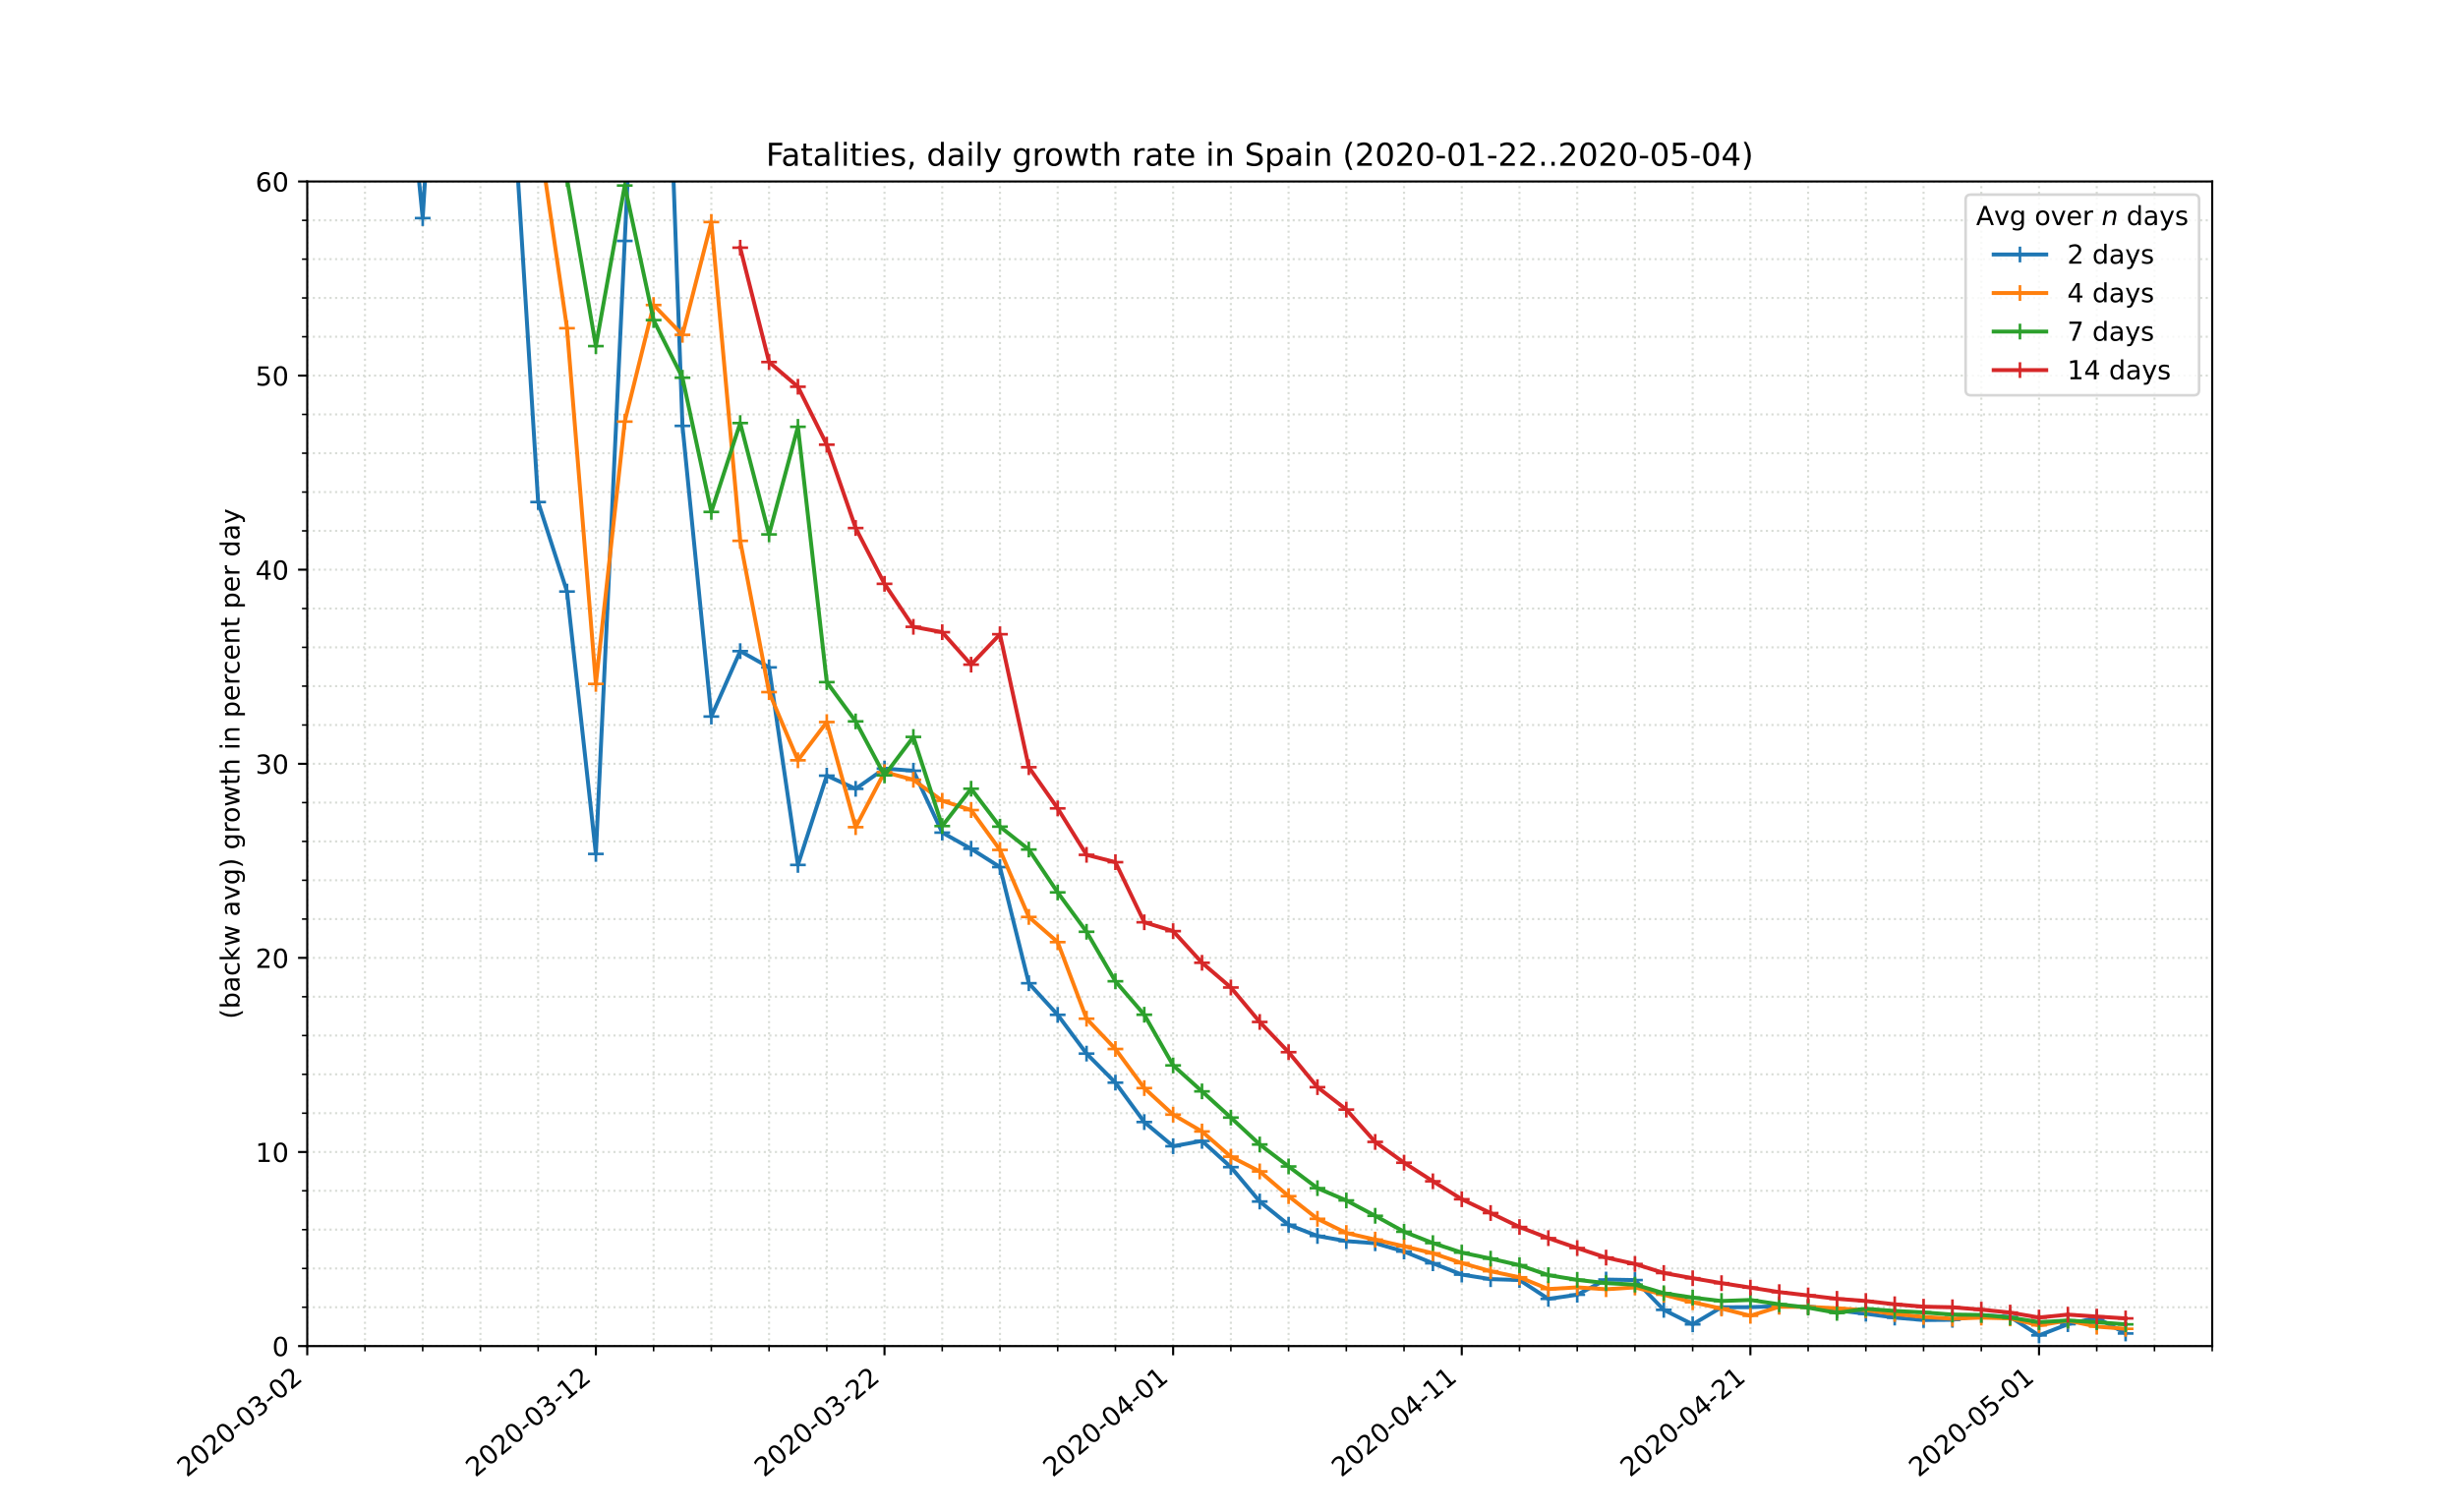 <?xml version="1.0" encoding="utf-8" standalone="no"?>
<!DOCTYPE svg PUBLIC "-//W3C//DTD SVG 1.1//EN"
  "http://www.w3.org/Graphics/SVG/1.1/DTD/svg11.dtd">
<!-- Created with matplotlib (https://matplotlib.org/) -->
<svg height="576pt" version="1.1" viewBox="0 0 936 576" width="936pt" xmlns="http://www.w3.org/2000/svg" xmlns:xlink="http://www.w3.org/1999/xlink">
 <defs>
  <style type="text/css">
*{stroke-linecap:butt;stroke-linejoin:round;}
  </style>
 </defs>
 <g id="figure_1">
  <g id="patch_1">
   <path d="M 0 576 
L 936 576 
L 936 0 
L 0 0 
z
" style="fill:#ffffff;"/>
  </g>
  <g id="axes_1">
   <g id="patch_2">
    <path d="M 117 512.64 
L 842.4 512.64 
L 842.4 69.12 
L 117 69.12 
z
" style="fill:#ffffff;"/>
   </g>
   <g id="matplotlib.axis_1">
    <g id="xtick_1">
     <g id="line2d_1">
      <path clip-path="url(#pa7bebf6c26)" d="M 117 512.64 
L 117 69.12 
" style="fill:none;stroke:#d8dcd6;stroke-dasharray:0.8,1.32;stroke-dashoffset:0;stroke-width:0.8;"/>
     </g>
     <g id="line2d_2">
      <defs>
       <path d="M 0 0 
L 0 3.5 
" id="m8da6285d52" style="stroke:#000000;stroke-width:0.8;"/>
      </defs>
      <g>
       <use style="stroke:#000000;stroke-width:0.8;" x="117" xlink:href="#m8da6285d52" y="512.64"/>
      </g>
     </g>
     <g id="text_1">
      <!-- 2020-03-02 -->
      <defs>
       <path d="M 19.188 8.297 
L 53.609 8.297 
L 53.609 0 
L 7.328 0 
L 7.328 8.297 
Q 12.938 14.109 22.625 23.891 
Q 32.328 33.688 34.812 36.531 
Q 39.547 41.844 41.422 45.531 
Q 43.312 49.219 43.312 52.781 
Q 43.312 58.594 39.234 62.25 
Q 35.156 65.922 28.609 65.922 
Q 23.969 65.922 18.812 64.312 
Q 13.672 62.703 7.812 59.422 
L 7.812 69.391 
Q 13.766 71.781 18.938 73 
Q 24.125 74.219 28.422 74.219 
Q 39.75 74.219 46.484 68.547 
Q 53.219 62.891 53.219 53.422 
Q 53.219 48.922 51.531 44.891 
Q 49.859 40.875 45.406 35.406 
Q 44.188 33.984 37.641 27.219 
Q 31.109 20.453 19.188 8.297 
z
" id="DejaVuSans-50"/>
       <path d="M 31.781 66.406 
Q 24.172 66.406 20.328 58.906 
Q 16.5 51.422 16.5 36.375 
Q 16.5 21.391 20.328 13.891 
Q 24.172 6.391 31.781 6.391 
Q 39.453 6.391 43.281 13.891 
Q 47.125 21.391 47.125 36.375 
Q 47.125 51.422 43.281 58.906 
Q 39.453 66.406 31.781 66.406 
z
M 31.781 74.219 
Q 44.047 74.219 50.516 64.516 
Q 56.984 54.828 56.984 36.375 
Q 56.984 17.969 50.516 8.266 
Q 44.047 -1.422 31.781 -1.422 
Q 19.531 -1.422 13.062 8.266 
Q 6.594 17.969 6.594 36.375 
Q 6.594 54.828 13.062 64.516 
Q 19.531 74.219 31.781 74.219 
z
" id="DejaVuSans-48"/>
       <path d="M 4.891 31.391 
L 31.203 31.391 
L 31.203 23.391 
L 4.891 23.391 
z
" id="DejaVuSans-45"/>
       <path d="M 40.578 39.312 
Q 47.656 37.797 51.625 33 
Q 55.609 28.219 55.609 21.188 
Q 55.609 10.406 48.188 4.484 
Q 40.766 -1.422 27.094 -1.422 
Q 22.516 -1.422 17.656 -0.516 
Q 12.797 0.391 7.625 2.203 
L 7.625 11.719 
Q 11.719 9.328 16.594 8.109 
Q 21.484 6.891 26.812 6.891 
Q 36.078 6.891 40.938 10.547 
Q 45.797 14.203 45.797 21.188 
Q 45.797 27.641 41.281 31.266 
Q 36.766 34.906 28.719 34.906 
L 20.219 34.906 
L 20.219 43.016 
L 29.109 43.016 
Q 36.375 43.016 40.234 45.922 
Q 44.094 48.828 44.094 54.297 
Q 44.094 59.906 40.109 62.906 
Q 36.141 65.922 28.719 65.922 
Q 24.656 65.922 20.016 65.031 
Q 15.375 64.156 9.812 62.312 
L 9.812 71.094 
Q 15.438 72.656 20.344 73.438 
Q 25.25 74.219 29.594 74.219 
Q 40.828 74.219 47.359 69.109 
Q 53.906 64.016 53.906 55.328 
Q 53.906 49.266 50.438 45.094 
Q 46.969 40.922 40.578 39.312 
z
" id="DejaVuSans-51"/>
      </defs>
      <g transform="translate(71.144 562.817)rotate(-40)scale(0.1 -0.1)">
       <use xlink:href="#DejaVuSans-50"/>
       <use x="63.623" xlink:href="#DejaVuSans-48"/>
       <use x="127.246" xlink:href="#DejaVuSans-50"/>
       <use x="190.869" xlink:href="#DejaVuSans-48"/>
       <use x="254.492" xlink:href="#DejaVuSans-45"/>
       <use x="290.576" xlink:href="#DejaVuSans-48"/>
       <use x="354.199" xlink:href="#DejaVuSans-51"/>
       <use x="417.822" xlink:href="#DejaVuSans-45"/>
       <use x="453.906" xlink:href="#DejaVuSans-48"/>
       <use x="517.529" xlink:href="#DejaVuSans-50"/>
      </g>
     </g>
    </g>
    <g id="xtick_2">
     <g id="line2d_3">
      <path clip-path="url(#pa7bebf6c26)" d="M 226.909 512.64 
L 226.909 69.12 
" style="fill:none;stroke:#d8dcd6;stroke-dasharray:0.8,1.32;stroke-dashoffset:0;stroke-width:0.8;"/>
     </g>
     <g id="line2d_4">
      <g>
       <use style="stroke:#000000;stroke-width:0.8;" x="226.909" xlink:href="#m8da6285d52" y="512.64"/>
      </g>
     </g>
     <g id="text_2">
      <!-- 2020-03-12 -->
      <defs>
       <path d="M 12.406 8.297 
L 28.516 8.297 
L 28.516 63.922 
L 10.984 60.406 
L 10.984 69.391 
L 28.422 72.906 
L 38.281 72.906 
L 38.281 8.297 
L 54.391 8.297 
L 54.391 0 
L 12.406 0 
z
" id="DejaVuSans-49"/>
      </defs>
      <g transform="translate(181.053 562.817)rotate(-40)scale(0.1 -0.1)">
       <use xlink:href="#DejaVuSans-50"/>
       <use x="63.623" xlink:href="#DejaVuSans-48"/>
       <use x="127.246" xlink:href="#DejaVuSans-50"/>
       <use x="190.869" xlink:href="#DejaVuSans-48"/>
       <use x="254.492" xlink:href="#DejaVuSans-45"/>
       <use x="290.576" xlink:href="#DejaVuSans-48"/>
       <use x="354.199" xlink:href="#DejaVuSans-51"/>
       <use x="417.822" xlink:href="#DejaVuSans-45"/>
       <use x="453.906" xlink:href="#DejaVuSans-49"/>
       <use x="517.529" xlink:href="#DejaVuSans-50"/>
      </g>
     </g>
    </g>
    <g id="xtick_3">
     <g id="line2d_5">
      <path clip-path="url(#pa7bebf6c26)" d="M 336.818 512.64 
L 336.818 69.12 
" style="fill:none;stroke:#d8dcd6;stroke-dasharray:0.8,1.32;stroke-dashoffset:0;stroke-width:0.8;"/>
     </g>
     <g id="line2d_6">
      <g>
       <use style="stroke:#000000;stroke-width:0.8;" x="336.818" xlink:href="#m8da6285d52" y="512.64"/>
      </g>
     </g>
     <g id="text_3">
      <!-- 2020-03-22 -->
      <g transform="translate(290.962 562.817)rotate(-40)scale(0.1 -0.1)">
       <use xlink:href="#DejaVuSans-50"/>
       <use x="63.623" xlink:href="#DejaVuSans-48"/>
       <use x="127.246" xlink:href="#DejaVuSans-50"/>
       <use x="190.869" xlink:href="#DejaVuSans-48"/>
       <use x="254.492" xlink:href="#DejaVuSans-45"/>
       <use x="290.576" xlink:href="#DejaVuSans-48"/>
       <use x="354.199" xlink:href="#DejaVuSans-51"/>
       <use x="417.822" xlink:href="#DejaVuSans-45"/>
       <use x="453.906" xlink:href="#DejaVuSans-50"/>
       <use x="517.529" xlink:href="#DejaVuSans-50"/>
      </g>
     </g>
    </g>
    <g id="xtick_4">
     <g id="line2d_7">
      <path clip-path="url(#pa7bebf6c26)" d="M 446.727 512.64 
L 446.727 69.12 
" style="fill:none;stroke:#d8dcd6;stroke-dasharray:0.8,1.32;stroke-dashoffset:0;stroke-width:0.8;"/>
     </g>
     <g id="line2d_8">
      <g>
       <use style="stroke:#000000;stroke-width:0.8;" x="446.727" xlink:href="#m8da6285d52" y="512.64"/>
      </g>
     </g>
     <g id="text_4">
      <!-- 2020-04-01 -->
      <defs>
       <path d="M 37.797 64.312 
L 12.891 25.391 
L 37.797 25.391 
z
M 35.203 72.906 
L 47.609 72.906 
L 47.609 25.391 
L 58.016 25.391 
L 58.016 17.188 
L 47.609 17.188 
L 47.609 0 
L 37.797 0 
L 37.797 17.188 
L 4.891 17.188 
L 4.891 26.703 
z
" id="DejaVuSans-52"/>
      </defs>
      <g transform="translate(400.871 562.817)rotate(-40)scale(0.1 -0.1)">
       <use xlink:href="#DejaVuSans-50"/>
       <use x="63.623" xlink:href="#DejaVuSans-48"/>
       <use x="127.246" xlink:href="#DejaVuSans-50"/>
       <use x="190.869" xlink:href="#DejaVuSans-48"/>
       <use x="254.492" xlink:href="#DejaVuSans-45"/>
       <use x="290.576" xlink:href="#DejaVuSans-48"/>
       <use x="354.199" xlink:href="#DejaVuSans-52"/>
       <use x="417.822" xlink:href="#DejaVuSans-45"/>
       <use x="453.906" xlink:href="#DejaVuSans-48"/>
       <use x="517.529" xlink:href="#DejaVuSans-49"/>
      </g>
     </g>
    </g>
    <g id="xtick_5">
     <g id="line2d_9">
      <path clip-path="url(#pa7bebf6c26)" d="M 556.636 512.64 
L 556.636 69.12 
" style="fill:none;stroke:#d8dcd6;stroke-dasharray:0.8,1.32;stroke-dashoffset:0;stroke-width:0.8;"/>
     </g>
     <g id="line2d_10">
      <g>
       <use style="stroke:#000000;stroke-width:0.8;" x="556.636" xlink:href="#m8da6285d52" y="512.64"/>
      </g>
     </g>
     <g id="text_5">
      <!-- 2020-04-11 -->
      <g transform="translate(510.78 562.817)rotate(-40)scale(0.1 -0.1)">
       <use xlink:href="#DejaVuSans-50"/>
       <use x="63.623" xlink:href="#DejaVuSans-48"/>
       <use x="127.246" xlink:href="#DejaVuSans-50"/>
       <use x="190.869" xlink:href="#DejaVuSans-48"/>
       <use x="254.492" xlink:href="#DejaVuSans-45"/>
       <use x="290.576" xlink:href="#DejaVuSans-48"/>
       <use x="354.199" xlink:href="#DejaVuSans-52"/>
       <use x="417.822" xlink:href="#DejaVuSans-45"/>
       <use x="453.906" xlink:href="#DejaVuSans-49"/>
       <use x="517.529" xlink:href="#DejaVuSans-49"/>
      </g>
     </g>
    </g>
    <g id="xtick_6">
     <g id="line2d_11">
      <path clip-path="url(#pa7bebf6c26)" d="M 666.545 512.64 
L 666.545 69.12 
" style="fill:none;stroke:#d8dcd6;stroke-dasharray:0.8,1.32;stroke-dashoffset:0;stroke-width:0.8;"/>
     </g>
     <g id="line2d_12">
      <g>
       <use style="stroke:#000000;stroke-width:0.8;" x="666.545" xlink:href="#m8da6285d52" y="512.64"/>
      </g>
     </g>
     <g id="text_6">
      <!-- 2020-04-21 -->
      <g transform="translate(620.69 562.817)rotate(-40)scale(0.1 -0.1)">
       <use xlink:href="#DejaVuSans-50"/>
       <use x="63.623" xlink:href="#DejaVuSans-48"/>
       <use x="127.246" xlink:href="#DejaVuSans-50"/>
       <use x="190.869" xlink:href="#DejaVuSans-48"/>
       <use x="254.492" xlink:href="#DejaVuSans-45"/>
       <use x="290.576" xlink:href="#DejaVuSans-48"/>
       <use x="354.199" xlink:href="#DejaVuSans-52"/>
       <use x="417.822" xlink:href="#DejaVuSans-45"/>
       <use x="453.906" xlink:href="#DejaVuSans-50"/>
       <use x="517.529" xlink:href="#DejaVuSans-49"/>
      </g>
     </g>
    </g>
    <g id="xtick_7">
     <g id="line2d_13">
      <path clip-path="url(#pa7bebf6c26)" d="M 776.455 512.64 
L 776.455 69.12 
" style="fill:none;stroke:#d8dcd6;stroke-dasharray:0.8,1.32;stroke-dashoffset:0;stroke-width:0.8;"/>
     </g>
     <g id="line2d_14">
      <g>
       <use style="stroke:#000000;stroke-width:0.8;" x="776.455" xlink:href="#m8da6285d52" y="512.64"/>
      </g>
     </g>
     <g id="text_7">
      <!-- 2020-05-01 -->
      <defs>
       <path d="M 10.797 72.906 
L 49.516 72.906 
L 49.516 64.594 
L 19.828 64.594 
L 19.828 46.734 
Q 21.969 47.469 24.109 47.828 
Q 26.266 48.188 28.422 48.188 
Q 40.625 48.188 47.75 41.5 
Q 54.891 34.812 54.891 23.391 
Q 54.891 11.625 47.562 5.094 
Q 40.234 -1.422 26.906 -1.422 
Q 22.312 -1.422 17.547 -0.641 
Q 12.797 0.141 7.719 1.703 
L 7.719 11.625 
Q 12.109 9.234 16.797 8.062 
Q 21.484 6.891 26.703 6.891 
Q 35.156 6.891 40.078 11.328 
Q 45.016 15.766 45.016 23.391 
Q 45.016 31 40.078 35.438 
Q 35.156 39.891 26.703 39.891 
Q 22.75 39.891 18.812 39.016 
Q 14.891 38.141 10.797 36.281 
z
" id="DejaVuSans-53"/>
      </defs>
      <g transform="translate(730.599 562.817)rotate(-40)scale(0.1 -0.1)">
       <use xlink:href="#DejaVuSans-50"/>
       <use x="63.623" xlink:href="#DejaVuSans-48"/>
       <use x="127.246" xlink:href="#DejaVuSans-50"/>
       <use x="190.869" xlink:href="#DejaVuSans-48"/>
       <use x="254.492" xlink:href="#DejaVuSans-45"/>
       <use x="290.576" xlink:href="#DejaVuSans-48"/>
       <use x="354.199" xlink:href="#DejaVuSans-53"/>
       <use x="417.822" xlink:href="#DejaVuSans-45"/>
       <use x="453.906" xlink:href="#DejaVuSans-48"/>
       <use x="517.529" xlink:href="#DejaVuSans-49"/>
      </g>
     </g>
    </g>
    <g id="xtick_8">
     <g id="line2d_15">
      <path clip-path="url(#pa7bebf6c26)" d="M 138.982 512.64 
L 138.982 69.12 
" style="fill:none;stroke:#d8dcd6;stroke-dasharray:0.8,1.32;stroke-dashoffset:0;stroke-width:0.8;"/>
     </g>
     <g id="line2d_16">
      <defs>
       <path d="M 0 0 
L 0 2 
" id="m6458585217" style="stroke:#000000;stroke-width:0.6;"/>
      </defs>
      <g>
       <use style="stroke:#000000;stroke-width:0.6;" x="138.982" xlink:href="#m6458585217" y="512.64"/>
      </g>
     </g>
    </g>
    <g id="xtick_9">
     <g id="line2d_17">
      <path clip-path="url(#pa7bebf6c26)" d="M 160.964 512.64 
L 160.964 69.12 
" style="fill:none;stroke:#d8dcd6;stroke-dasharray:0.8,1.32;stroke-dashoffset:0;stroke-width:0.8;"/>
     </g>
     <g id="line2d_18">
      <g>
       <use style="stroke:#000000;stroke-width:0.6;" x="160.964" xlink:href="#m6458585217" y="512.64"/>
      </g>
     </g>
    </g>
    <g id="xtick_10">
     <g id="line2d_19">
      <path clip-path="url(#pa7bebf6c26)" d="M 182.945 512.64 
L 182.945 69.12 
" style="fill:none;stroke:#d8dcd6;stroke-dasharray:0.8,1.32;stroke-dashoffset:0;stroke-width:0.8;"/>
     </g>
     <g id="line2d_20">
      <g>
       <use style="stroke:#000000;stroke-width:0.6;" x="182.945" xlink:href="#m6458585217" y="512.64"/>
      </g>
     </g>
    </g>
    <g id="xtick_11">
     <g id="line2d_21">
      <path clip-path="url(#pa7bebf6c26)" d="M 204.927 512.64 
L 204.927 69.12 
" style="fill:none;stroke:#d8dcd6;stroke-dasharray:0.8,1.32;stroke-dashoffset:0;stroke-width:0.8;"/>
     </g>
     <g id="line2d_22">
      <g>
       <use style="stroke:#000000;stroke-width:0.6;" x="204.927" xlink:href="#m6458585217" y="512.64"/>
      </g>
     </g>
    </g>
    <g id="xtick_12">
     <g id="line2d_23">
      <path clip-path="url(#pa7bebf6c26)" d="M 248.891 512.64 
L 248.891 69.12 
" style="fill:none;stroke:#d8dcd6;stroke-dasharray:0.8,1.32;stroke-dashoffset:0;stroke-width:0.8;"/>
     </g>
     <g id="line2d_24">
      <g>
       <use style="stroke:#000000;stroke-width:0.6;" x="248.891" xlink:href="#m6458585217" y="512.64"/>
      </g>
     </g>
    </g>
    <g id="xtick_13">
     <g id="line2d_25">
      <path clip-path="url(#pa7bebf6c26)" d="M 270.873 512.64 
L 270.873 69.12 
" style="fill:none;stroke:#d8dcd6;stroke-dasharray:0.8,1.32;stroke-dashoffset:0;stroke-width:0.8;"/>
     </g>
     <g id="line2d_26">
      <g>
       <use style="stroke:#000000;stroke-width:0.6;" x="270.873" xlink:href="#m6458585217" y="512.64"/>
      </g>
     </g>
    </g>
    <g id="xtick_14">
     <g id="line2d_27">
      <path clip-path="url(#pa7bebf6c26)" d="M 292.855 512.64 
L 292.855 69.12 
" style="fill:none;stroke:#d8dcd6;stroke-dasharray:0.8,1.32;stroke-dashoffset:0;stroke-width:0.8;"/>
     </g>
     <g id="line2d_28">
      <g>
       <use style="stroke:#000000;stroke-width:0.6;" x="292.855" xlink:href="#m6458585217" y="512.64"/>
      </g>
     </g>
    </g>
    <g id="xtick_15">
     <g id="line2d_29">
      <path clip-path="url(#pa7bebf6c26)" d="M 314.836 512.64 
L 314.836 69.12 
" style="fill:none;stroke:#d8dcd6;stroke-dasharray:0.8,1.32;stroke-dashoffset:0;stroke-width:0.8;"/>
     </g>
     <g id="line2d_30">
      <g>
       <use style="stroke:#000000;stroke-width:0.6;" x="314.836" xlink:href="#m6458585217" y="512.64"/>
      </g>
     </g>
    </g>
    <g id="xtick_16">
     <g id="line2d_31">
      <path clip-path="url(#pa7bebf6c26)" d="M 358.8 512.64 
L 358.8 69.12 
" style="fill:none;stroke:#d8dcd6;stroke-dasharray:0.8,1.32;stroke-dashoffset:0;stroke-width:0.8;"/>
     </g>
     <g id="line2d_32">
      <g>
       <use style="stroke:#000000;stroke-width:0.6;" x="358.8" xlink:href="#m6458585217" y="512.64"/>
      </g>
     </g>
    </g>
    <g id="xtick_17">
     <g id="line2d_33">
      <path clip-path="url(#pa7bebf6c26)" d="M 380.782 512.64 
L 380.782 69.12 
" style="fill:none;stroke:#d8dcd6;stroke-dasharray:0.8,1.32;stroke-dashoffset:0;stroke-width:0.8;"/>
     </g>
     <g id="line2d_34">
      <g>
       <use style="stroke:#000000;stroke-width:0.6;" x="380.782" xlink:href="#m6458585217" y="512.64"/>
      </g>
     </g>
    </g>
    <g id="xtick_18">
     <g id="line2d_35">
      <path clip-path="url(#pa7bebf6c26)" d="M 402.764 512.64 
L 402.764 69.12 
" style="fill:none;stroke:#d8dcd6;stroke-dasharray:0.8,1.32;stroke-dashoffset:0;stroke-width:0.8;"/>
     </g>
     <g id="line2d_36">
      <g>
       <use style="stroke:#000000;stroke-width:0.6;" x="402.764" xlink:href="#m6458585217" y="512.64"/>
      </g>
     </g>
    </g>
    <g id="xtick_19">
     <g id="line2d_37">
      <path clip-path="url(#pa7bebf6c26)" d="M 424.745 512.64 
L 424.745 69.12 
" style="fill:none;stroke:#d8dcd6;stroke-dasharray:0.8,1.32;stroke-dashoffset:0;stroke-width:0.8;"/>
     </g>
     <g id="line2d_38">
      <g>
       <use style="stroke:#000000;stroke-width:0.6;" x="424.745" xlink:href="#m6458585217" y="512.64"/>
      </g>
     </g>
    </g>
    <g id="xtick_20">
     <g id="line2d_39">
      <path clip-path="url(#pa7bebf6c26)" d="M 468.709 512.64 
L 468.709 69.12 
" style="fill:none;stroke:#d8dcd6;stroke-dasharray:0.8,1.32;stroke-dashoffset:0;stroke-width:0.8;"/>
     </g>
     <g id="line2d_40">
      <g>
       <use style="stroke:#000000;stroke-width:0.6;" x="468.709" xlink:href="#m6458585217" y="512.64"/>
      </g>
     </g>
    </g>
    <g id="xtick_21">
     <g id="line2d_41">
      <path clip-path="url(#pa7bebf6c26)" d="M 490.691 512.64 
L 490.691 69.12 
" style="fill:none;stroke:#d8dcd6;stroke-dasharray:0.8,1.32;stroke-dashoffset:0;stroke-width:0.8;"/>
     </g>
     <g id="line2d_42">
      <g>
       <use style="stroke:#000000;stroke-width:0.6;" x="490.691" xlink:href="#m6458585217" y="512.64"/>
      </g>
     </g>
    </g>
    <g id="xtick_22">
     <g id="line2d_43">
      <path clip-path="url(#pa7bebf6c26)" d="M 512.673 512.64 
L 512.673 69.12 
" style="fill:none;stroke:#d8dcd6;stroke-dasharray:0.8,1.32;stroke-dashoffset:0;stroke-width:0.8;"/>
     </g>
     <g id="line2d_44">
      <g>
       <use style="stroke:#000000;stroke-width:0.6;" x="512.673" xlink:href="#m6458585217" y="512.64"/>
      </g>
     </g>
    </g>
    <g id="xtick_23">
     <g id="line2d_45">
      <path clip-path="url(#pa7bebf6c26)" d="M 534.655 512.64 
L 534.655 69.12 
" style="fill:none;stroke:#d8dcd6;stroke-dasharray:0.8,1.32;stroke-dashoffset:0;stroke-width:0.8;"/>
     </g>
     <g id="line2d_46">
      <g>
       <use style="stroke:#000000;stroke-width:0.6;" x="534.655" xlink:href="#m6458585217" y="512.64"/>
      </g>
     </g>
    </g>
    <g id="xtick_24">
     <g id="line2d_47">
      <path clip-path="url(#pa7bebf6c26)" d="M 578.618 512.64 
L 578.618 69.12 
" style="fill:none;stroke:#d8dcd6;stroke-dasharray:0.8,1.32;stroke-dashoffset:0;stroke-width:0.8;"/>
     </g>
     <g id="line2d_48">
      <g>
       <use style="stroke:#000000;stroke-width:0.6;" x="578.618" xlink:href="#m6458585217" y="512.64"/>
      </g>
     </g>
    </g>
    <g id="xtick_25">
     <g id="line2d_49">
      <path clip-path="url(#pa7bebf6c26)" d="M 600.6 512.64 
L 600.6 69.12 
" style="fill:none;stroke:#d8dcd6;stroke-dasharray:0.8,1.32;stroke-dashoffset:0;stroke-width:0.8;"/>
     </g>
     <g id="line2d_50">
      <g>
       <use style="stroke:#000000;stroke-width:0.6;" x="600.6" xlink:href="#m6458585217" y="512.64"/>
      </g>
     </g>
    </g>
    <g id="xtick_26">
     <g id="line2d_51">
      <path clip-path="url(#pa7bebf6c26)" d="M 622.582 512.64 
L 622.582 69.12 
" style="fill:none;stroke:#d8dcd6;stroke-dasharray:0.8,1.32;stroke-dashoffset:0;stroke-width:0.8;"/>
     </g>
     <g id="line2d_52">
      <g>
       <use style="stroke:#000000;stroke-width:0.6;" x="622.582" xlink:href="#m6458585217" y="512.64"/>
      </g>
     </g>
    </g>
    <g id="xtick_27">
     <g id="line2d_53">
      <path clip-path="url(#pa7bebf6c26)" d="M 644.564 512.64 
L 644.564 69.12 
" style="fill:none;stroke:#d8dcd6;stroke-dasharray:0.8,1.32;stroke-dashoffset:0;stroke-width:0.8;"/>
     </g>
     <g id="line2d_54">
      <g>
       <use style="stroke:#000000;stroke-width:0.6;" x="644.564" xlink:href="#m6458585217" y="512.64"/>
      </g>
     </g>
    </g>
    <g id="xtick_28">
     <g id="line2d_55">
      <path clip-path="url(#pa7bebf6c26)" d="M 688.527 512.64 
L 688.527 69.12 
" style="fill:none;stroke:#d8dcd6;stroke-dasharray:0.8,1.32;stroke-dashoffset:0;stroke-width:0.8;"/>
     </g>
     <g id="line2d_56">
      <g>
       <use style="stroke:#000000;stroke-width:0.6;" x="688.527" xlink:href="#m6458585217" y="512.64"/>
      </g>
     </g>
    </g>
    <g id="xtick_29">
     <g id="line2d_57">
      <path clip-path="url(#pa7bebf6c26)" d="M 710.509 512.64 
L 710.509 69.12 
" style="fill:none;stroke:#d8dcd6;stroke-dasharray:0.8,1.32;stroke-dashoffset:0;stroke-width:0.8;"/>
     </g>
     <g id="line2d_58">
      <g>
       <use style="stroke:#000000;stroke-width:0.6;" x="710.509" xlink:href="#m6458585217" y="512.64"/>
      </g>
     </g>
    </g>
    <g id="xtick_30">
     <g id="line2d_59">
      <path clip-path="url(#pa7bebf6c26)" d="M 732.491 512.64 
L 732.491 69.12 
" style="fill:none;stroke:#d8dcd6;stroke-dasharray:0.8,1.32;stroke-dashoffset:0;stroke-width:0.8;"/>
     </g>
     <g id="line2d_60">
      <g>
       <use style="stroke:#000000;stroke-width:0.6;" x="732.491" xlink:href="#m6458585217" y="512.64"/>
      </g>
     </g>
    </g>
    <g id="xtick_31">
     <g id="line2d_61">
      <path clip-path="url(#pa7bebf6c26)" d="M 754.473 512.64 
L 754.473 69.12 
" style="fill:none;stroke:#d8dcd6;stroke-dasharray:0.8,1.32;stroke-dashoffset:0;stroke-width:0.8;"/>
     </g>
     <g id="line2d_62">
      <g>
       <use style="stroke:#000000;stroke-width:0.6;" x="754.473" xlink:href="#m6458585217" y="512.64"/>
      </g>
     </g>
    </g>
    <g id="xtick_32">
     <g id="line2d_63">
      <path clip-path="url(#pa7bebf6c26)" d="M 798.436 512.64 
L 798.436 69.12 
" style="fill:none;stroke:#d8dcd6;stroke-dasharray:0.8,1.32;stroke-dashoffset:0;stroke-width:0.8;"/>
     </g>
     <g id="line2d_64">
      <g>
       <use style="stroke:#000000;stroke-width:0.6;" x="798.436" xlink:href="#m6458585217" y="512.64"/>
      </g>
     </g>
    </g>
    <g id="xtick_33">
     <g id="line2d_65">
      <path clip-path="url(#pa7bebf6c26)" d="M 820.418 512.64 
L 820.418 69.12 
" style="fill:none;stroke:#d8dcd6;stroke-dasharray:0.8,1.32;stroke-dashoffset:0;stroke-width:0.8;"/>
     </g>
     <g id="line2d_66">
      <g>
       <use style="stroke:#000000;stroke-width:0.6;" x="820.418" xlink:href="#m6458585217" y="512.64"/>
      </g>
     </g>
    </g>
    <g id="xtick_34">
     <g id="line2d_67">
      <path clip-path="url(#pa7bebf6c26)" d="M 842.4 512.64 
L 842.4 69.12 
" style="fill:none;stroke:#d8dcd6;stroke-dasharray:0.8,1.32;stroke-dashoffset:0;stroke-width:0.8;"/>
     </g>
     <g id="line2d_68">
      <g>
       <use style="stroke:#000000;stroke-width:0.6;" x="842.4" xlink:href="#m6458585217" y="512.64"/>
      </g>
     </g>
    </g>
   </g>
   <g id="matplotlib.axis_2">
    <g id="ytick_1">
     <g id="line2d_69">
      <path clip-path="url(#pa7bebf6c26)" d="M 117 512.64 
L 842.4 512.64 
" style="fill:none;stroke:#d8dcd6;stroke-dasharray:0.8,1.32;stroke-dashoffset:0;stroke-width:0.8;"/>
     </g>
     <g id="line2d_70">
      <defs>
       <path d="M 0 0 
L -3.5 0 
" id="m7f4a5916b6" style="stroke:#000000;stroke-width:0.8;"/>
      </defs>
      <g>
       <use style="stroke:#000000;stroke-width:0.8;" x="117" xlink:href="#m7f4a5916b6" y="512.64"/>
      </g>
     </g>
     <g id="text_8">
      <!-- 0 -->
      <g transform="translate(103.638 516.439)scale(0.1 -0.1)">
       <use xlink:href="#DejaVuSans-48"/>
      </g>
     </g>
    </g>
    <g id="ytick_2">
     <g id="line2d_71">
      <path clip-path="url(#pa7bebf6c26)" d="M 117 438.72 
L 842.4 438.72 
" style="fill:none;stroke:#d8dcd6;stroke-dasharray:0.8,1.32;stroke-dashoffset:0;stroke-width:0.8;"/>
     </g>
     <g id="line2d_72">
      <g>
       <use style="stroke:#000000;stroke-width:0.8;" x="117" xlink:href="#m7f4a5916b6" y="438.72"/>
      </g>
     </g>
     <g id="text_9">
      <!-- 10 -->
      <g transform="translate(97.275 442.519)scale(0.1 -0.1)">
       <use xlink:href="#DejaVuSans-49"/>
       <use x="63.623" xlink:href="#DejaVuSans-48"/>
      </g>
     </g>
    </g>
    <g id="ytick_3">
     <g id="line2d_73">
      <path clip-path="url(#pa7bebf6c26)" d="M 117 364.8 
L 842.4 364.8 
" style="fill:none;stroke:#d8dcd6;stroke-dasharray:0.8,1.32;stroke-dashoffset:0;stroke-width:0.8;"/>
     </g>
     <g id="line2d_74">
      <g>
       <use style="stroke:#000000;stroke-width:0.8;" x="117" xlink:href="#m7f4a5916b6" y="364.8"/>
      </g>
     </g>
     <g id="text_10">
      <!-- 20 -->
      <g transform="translate(97.275 368.599)scale(0.1 -0.1)">
       <use xlink:href="#DejaVuSans-50"/>
       <use x="63.623" xlink:href="#DejaVuSans-48"/>
      </g>
     </g>
    </g>
    <g id="ytick_4">
     <g id="line2d_75">
      <path clip-path="url(#pa7bebf6c26)" d="M 117 290.88 
L 842.4 290.88 
" style="fill:none;stroke:#d8dcd6;stroke-dasharray:0.8,1.32;stroke-dashoffset:0;stroke-width:0.8;"/>
     </g>
     <g id="line2d_76">
      <g>
       <use style="stroke:#000000;stroke-width:0.8;" x="117" xlink:href="#m7f4a5916b6" y="290.88"/>
      </g>
     </g>
     <g id="text_11">
      <!-- 30 -->
      <g transform="translate(97.275 294.679)scale(0.1 -0.1)">
       <use xlink:href="#DejaVuSans-51"/>
       <use x="63.623" xlink:href="#DejaVuSans-48"/>
      </g>
     </g>
    </g>
    <g id="ytick_5">
     <g id="line2d_77">
      <path clip-path="url(#pa7bebf6c26)" d="M 117 216.96 
L 842.4 216.96 
" style="fill:none;stroke:#d8dcd6;stroke-dasharray:0.8,1.32;stroke-dashoffset:0;stroke-width:0.8;"/>
     </g>
     <g id="line2d_78">
      <g>
       <use style="stroke:#000000;stroke-width:0.8;" x="117" xlink:href="#m7f4a5916b6" y="216.96"/>
      </g>
     </g>
     <g id="text_12">
      <!-- 40 -->
      <g transform="translate(97.275 220.759)scale(0.1 -0.1)">
       <use xlink:href="#DejaVuSans-52"/>
       <use x="63.623" xlink:href="#DejaVuSans-48"/>
      </g>
     </g>
    </g>
    <g id="ytick_6">
     <g id="line2d_79">
      <path clip-path="url(#pa7bebf6c26)" d="M 117 143.04 
L 842.4 143.04 
" style="fill:none;stroke:#d8dcd6;stroke-dasharray:0.8,1.32;stroke-dashoffset:0;stroke-width:0.8;"/>
     </g>
     <g id="line2d_80">
      <g>
       <use style="stroke:#000000;stroke-width:0.8;" x="117" xlink:href="#m7f4a5916b6" y="143.04"/>
      </g>
     </g>
     <g id="text_13">
      <!-- 50 -->
      <g transform="translate(97.275 146.839)scale(0.1 -0.1)">
       <use xlink:href="#DejaVuSans-53"/>
       <use x="63.623" xlink:href="#DejaVuSans-48"/>
      </g>
     </g>
    </g>
    <g id="ytick_7">
     <g id="line2d_81">
      <path clip-path="url(#pa7bebf6c26)" d="M 117 69.12 
L 842.4 69.12 
" style="fill:none;stroke:#d8dcd6;stroke-dasharray:0.8,1.32;stroke-dashoffset:0;stroke-width:0.8;"/>
     </g>
     <g id="line2d_82">
      <g>
       <use style="stroke:#000000;stroke-width:0.8;" x="117" xlink:href="#m7f4a5916b6" y="69.12"/>
      </g>
     </g>
     <g id="text_14">
      <!-- 60 -->
      <defs>
       <path d="M 33.016 40.375 
Q 26.375 40.375 22.484 35.828 
Q 18.609 31.297 18.609 23.391 
Q 18.609 15.531 22.484 10.953 
Q 26.375 6.391 33.016 6.391 
Q 39.656 6.391 43.531 10.953 
Q 47.406 15.531 47.406 23.391 
Q 47.406 31.297 43.531 35.828 
Q 39.656 40.375 33.016 40.375 
z
M 52.594 71.297 
L 52.594 62.312 
Q 48.875 64.062 45.094 64.984 
Q 41.312 65.922 37.594 65.922 
Q 27.828 65.922 22.672 59.328 
Q 17.531 52.734 16.797 39.406 
Q 19.672 43.656 24.016 45.922 
Q 28.375 48.188 33.594 48.188 
Q 44.578 48.188 50.953 41.516 
Q 57.328 34.859 57.328 23.391 
Q 57.328 12.156 50.688 5.359 
Q 44.047 -1.422 33.016 -1.422 
Q 20.359 -1.422 13.672 8.266 
Q 6.984 17.969 6.984 36.375 
Q 6.984 53.656 15.188 63.938 
Q 23.391 74.219 37.203 74.219 
Q 40.922 74.219 44.703 73.484 
Q 48.484 72.75 52.594 71.297 
z
" id="DejaVuSans-54"/>
      </defs>
      <g transform="translate(97.275 72.919)scale(0.1 -0.1)">
       <use xlink:href="#DejaVuSans-54"/>
       <use x="63.623" xlink:href="#DejaVuSans-48"/>
      </g>
     </g>
    </g>
    <g id="ytick_8">
     <g id="line2d_83">
      <path clip-path="url(#pa7bebf6c26)" d="M 117 497.856 
L 842.4 497.856 
" style="fill:none;stroke:#d8dcd6;stroke-dasharray:0.8,1.32;stroke-dashoffset:0;stroke-width:0.8;"/>
     </g>
     <g id="line2d_84">
      <defs>
       <path d="M 0 0 
L -2 0 
" id="m2e153d134b" style="stroke:#000000;stroke-width:0.6;"/>
      </defs>
      <g>
       <use style="stroke:#000000;stroke-width:0.6;" x="117" xlink:href="#m2e153d134b" y="497.856"/>
      </g>
     </g>
    </g>
    <g id="ytick_9">
     <g id="line2d_85">
      <path clip-path="url(#pa7bebf6c26)" d="M 117 483.072 
L 842.4 483.072 
" style="fill:none;stroke:#d8dcd6;stroke-dasharray:0.8,1.32;stroke-dashoffset:0;stroke-width:0.8;"/>
     </g>
     <g id="line2d_86">
      <g>
       <use style="stroke:#000000;stroke-width:0.6;" x="117" xlink:href="#m2e153d134b" y="483.072"/>
      </g>
     </g>
    </g>
    <g id="ytick_10">
     <g id="line2d_87">
      <path clip-path="url(#pa7bebf6c26)" d="M 117 468.288 
L 842.4 468.288 
" style="fill:none;stroke:#d8dcd6;stroke-dasharray:0.8,1.32;stroke-dashoffset:0;stroke-width:0.8;"/>
     </g>
     <g id="line2d_88">
      <g>
       <use style="stroke:#000000;stroke-width:0.6;" x="117" xlink:href="#m2e153d134b" y="468.288"/>
      </g>
     </g>
    </g>
    <g id="ytick_11">
     <g id="line2d_89">
      <path clip-path="url(#pa7bebf6c26)" d="M 117 453.504 
L 842.4 453.504 
" style="fill:none;stroke:#d8dcd6;stroke-dasharray:0.8,1.32;stroke-dashoffset:0;stroke-width:0.8;"/>
     </g>
     <g id="line2d_90">
      <g>
       <use style="stroke:#000000;stroke-width:0.6;" x="117" xlink:href="#m2e153d134b" y="453.504"/>
      </g>
     </g>
    </g>
    <g id="ytick_12">
     <g id="line2d_91">
      <path clip-path="url(#pa7bebf6c26)" d="M 117 423.936 
L 842.4 423.936 
" style="fill:none;stroke:#d8dcd6;stroke-dasharray:0.8,1.32;stroke-dashoffset:0;stroke-width:0.8;"/>
     </g>
     <g id="line2d_92">
      <g>
       <use style="stroke:#000000;stroke-width:0.6;" x="117" xlink:href="#m2e153d134b" y="423.936"/>
      </g>
     </g>
    </g>
    <g id="ytick_13">
     <g id="line2d_93">
      <path clip-path="url(#pa7bebf6c26)" d="M 117 409.152 
L 842.4 409.152 
" style="fill:none;stroke:#d8dcd6;stroke-dasharray:0.8,1.32;stroke-dashoffset:0;stroke-width:0.8;"/>
     </g>
     <g id="line2d_94">
      <g>
       <use style="stroke:#000000;stroke-width:0.6;" x="117" xlink:href="#m2e153d134b" y="409.152"/>
      </g>
     </g>
    </g>
    <g id="ytick_14">
     <g id="line2d_95">
      <path clip-path="url(#pa7bebf6c26)" d="M 117 394.368 
L 842.4 394.368 
" style="fill:none;stroke:#d8dcd6;stroke-dasharray:0.8,1.32;stroke-dashoffset:0;stroke-width:0.8;"/>
     </g>
     <g id="line2d_96">
      <g>
       <use style="stroke:#000000;stroke-width:0.6;" x="117" xlink:href="#m2e153d134b" y="394.368"/>
      </g>
     </g>
    </g>
    <g id="ytick_15">
     <g id="line2d_97">
      <path clip-path="url(#pa7bebf6c26)" d="M 117 379.584 
L 842.4 379.584 
" style="fill:none;stroke:#d8dcd6;stroke-dasharray:0.8,1.32;stroke-dashoffset:0;stroke-width:0.8;"/>
     </g>
     <g id="line2d_98">
      <g>
       <use style="stroke:#000000;stroke-width:0.6;" x="117" xlink:href="#m2e153d134b" y="379.584"/>
      </g>
     </g>
    </g>
    <g id="ytick_16">
     <g id="line2d_99">
      <path clip-path="url(#pa7bebf6c26)" d="M 117 350.016 
L 842.4 350.016 
" style="fill:none;stroke:#d8dcd6;stroke-dasharray:0.8,1.32;stroke-dashoffset:0;stroke-width:0.8;"/>
     </g>
     <g id="line2d_100">
      <g>
       <use style="stroke:#000000;stroke-width:0.6;" x="117" xlink:href="#m2e153d134b" y="350.016"/>
      </g>
     </g>
    </g>
    <g id="ytick_17">
     <g id="line2d_101">
      <path clip-path="url(#pa7bebf6c26)" d="M 117 335.232 
L 842.4 335.232 
" style="fill:none;stroke:#d8dcd6;stroke-dasharray:0.8,1.32;stroke-dashoffset:0;stroke-width:0.8;"/>
     </g>
     <g id="line2d_102">
      <g>
       <use style="stroke:#000000;stroke-width:0.6;" x="117" xlink:href="#m2e153d134b" y="335.232"/>
      </g>
     </g>
    </g>
    <g id="ytick_18">
     <g id="line2d_103">
      <path clip-path="url(#pa7bebf6c26)" d="M 117 320.448 
L 842.4 320.448 
" style="fill:none;stroke:#d8dcd6;stroke-dasharray:0.8,1.32;stroke-dashoffset:0;stroke-width:0.8;"/>
     </g>
     <g id="line2d_104">
      <g>
       <use style="stroke:#000000;stroke-width:0.6;" x="117" xlink:href="#m2e153d134b" y="320.448"/>
      </g>
     </g>
    </g>
    <g id="ytick_19">
     <g id="line2d_105">
      <path clip-path="url(#pa7bebf6c26)" d="M 117 305.664 
L 842.4 305.664 
" style="fill:none;stroke:#d8dcd6;stroke-dasharray:0.8,1.32;stroke-dashoffset:0;stroke-width:0.8;"/>
     </g>
     <g id="line2d_106">
      <g>
       <use style="stroke:#000000;stroke-width:0.6;" x="117" xlink:href="#m2e153d134b" y="305.664"/>
      </g>
     </g>
    </g>
    <g id="ytick_20">
     <g id="line2d_107">
      <path clip-path="url(#pa7bebf6c26)" d="M 117 276.096 
L 842.4 276.096 
" style="fill:none;stroke:#d8dcd6;stroke-dasharray:0.8,1.32;stroke-dashoffset:0;stroke-width:0.8;"/>
     </g>
     <g id="line2d_108">
      <g>
       <use style="stroke:#000000;stroke-width:0.6;" x="117" xlink:href="#m2e153d134b" y="276.096"/>
      </g>
     </g>
    </g>
    <g id="ytick_21">
     <g id="line2d_109">
      <path clip-path="url(#pa7bebf6c26)" d="M 117 261.312 
L 842.4 261.312 
" style="fill:none;stroke:#d8dcd6;stroke-dasharray:0.8,1.32;stroke-dashoffset:0;stroke-width:0.8;"/>
     </g>
     <g id="line2d_110">
      <g>
       <use style="stroke:#000000;stroke-width:0.6;" x="117" xlink:href="#m2e153d134b" y="261.312"/>
      </g>
     </g>
    </g>
    <g id="ytick_22">
     <g id="line2d_111">
      <path clip-path="url(#pa7bebf6c26)" d="M 117 246.528 
L 842.4 246.528 
" style="fill:none;stroke:#d8dcd6;stroke-dasharray:0.8,1.32;stroke-dashoffset:0;stroke-width:0.8;"/>
     </g>
     <g id="line2d_112">
      <g>
       <use style="stroke:#000000;stroke-width:0.6;" x="117" xlink:href="#m2e153d134b" y="246.528"/>
      </g>
     </g>
    </g>
    <g id="ytick_23">
     <g id="line2d_113">
      <path clip-path="url(#pa7bebf6c26)" d="M 117 231.744 
L 842.4 231.744 
" style="fill:none;stroke:#d8dcd6;stroke-dasharray:0.8,1.32;stroke-dashoffset:0;stroke-width:0.8;"/>
     </g>
     <g id="line2d_114">
      <g>
       <use style="stroke:#000000;stroke-width:0.6;" x="117" xlink:href="#m2e153d134b" y="231.744"/>
      </g>
     </g>
    </g>
    <g id="ytick_24">
     <g id="line2d_115">
      <path clip-path="url(#pa7bebf6c26)" d="M 117 202.176 
L 842.4 202.176 
" style="fill:none;stroke:#d8dcd6;stroke-dasharray:0.8,1.32;stroke-dashoffset:0;stroke-width:0.8;"/>
     </g>
     <g id="line2d_116">
      <g>
       <use style="stroke:#000000;stroke-width:0.6;" x="117" xlink:href="#m2e153d134b" y="202.176"/>
      </g>
     </g>
    </g>
    <g id="ytick_25">
     <g id="line2d_117">
      <path clip-path="url(#pa7bebf6c26)" d="M 117 187.392 
L 842.4 187.392 
" style="fill:none;stroke:#d8dcd6;stroke-dasharray:0.8,1.32;stroke-dashoffset:0;stroke-width:0.8;"/>
     </g>
     <g id="line2d_118">
      <g>
       <use style="stroke:#000000;stroke-width:0.6;" x="117" xlink:href="#m2e153d134b" y="187.392"/>
      </g>
     </g>
    </g>
    <g id="ytick_26">
     <g id="line2d_119">
      <path clip-path="url(#pa7bebf6c26)" d="M 117 172.608 
L 842.4 172.608 
" style="fill:none;stroke:#d8dcd6;stroke-dasharray:0.8,1.32;stroke-dashoffset:0;stroke-width:0.8;"/>
     </g>
     <g id="line2d_120">
      <g>
       <use style="stroke:#000000;stroke-width:0.6;" x="117" xlink:href="#m2e153d134b" y="172.608"/>
      </g>
     </g>
    </g>
    <g id="ytick_27">
     <g id="line2d_121">
      <path clip-path="url(#pa7bebf6c26)" d="M 117 157.824 
L 842.4 157.824 
" style="fill:none;stroke:#d8dcd6;stroke-dasharray:0.8,1.32;stroke-dashoffset:0;stroke-width:0.8;"/>
     </g>
     <g id="line2d_122">
      <g>
       <use style="stroke:#000000;stroke-width:0.6;" x="117" xlink:href="#m2e153d134b" y="157.824"/>
      </g>
     </g>
    </g>
    <g id="ytick_28">
     <g id="line2d_123">
      <path clip-path="url(#pa7bebf6c26)" d="M 117 128.256 
L 842.4 128.256 
" style="fill:none;stroke:#d8dcd6;stroke-dasharray:0.8,1.32;stroke-dashoffset:0;stroke-width:0.8;"/>
     </g>
     <g id="line2d_124">
      <g>
       <use style="stroke:#000000;stroke-width:0.6;" x="117" xlink:href="#m2e153d134b" y="128.256"/>
      </g>
     </g>
    </g>
    <g id="ytick_29">
     <g id="line2d_125">
      <path clip-path="url(#pa7bebf6c26)" d="M 117 113.472 
L 842.4 113.472 
" style="fill:none;stroke:#d8dcd6;stroke-dasharray:0.8,1.32;stroke-dashoffset:0;stroke-width:0.8;"/>
     </g>
     <g id="line2d_126">
      <g>
       <use style="stroke:#000000;stroke-width:0.6;" x="117" xlink:href="#m2e153d134b" y="113.472"/>
      </g>
     </g>
    </g>
    <g id="ytick_30">
     <g id="line2d_127">
      <path clip-path="url(#pa7bebf6c26)" d="M 117 98.688 
L 842.4 98.688 
" style="fill:none;stroke:#d8dcd6;stroke-dasharray:0.8,1.32;stroke-dashoffset:0;stroke-width:0.8;"/>
     </g>
     <g id="line2d_128">
      <g>
       <use style="stroke:#000000;stroke-width:0.6;" x="117" xlink:href="#m2e153d134b" y="98.688"/>
      </g>
     </g>
    </g>
    <g id="ytick_31">
     <g id="line2d_129">
      <path clip-path="url(#pa7bebf6c26)" d="M 117 83.904 
L 842.4 83.904 
" style="fill:none;stroke:#d8dcd6;stroke-dasharray:0.8,1.32;stroke-dashoffset:0;stroke-width:0.8;"/>
     </g>
     <g id="line2d_130">
      <g>
       <use style="stroke:#000000;stroke-width:0.6;" x="117" xlink:href="#m2e153d134b" y="83.904"/>
      </g>
     </g>
    </g>
    <g id="text_15">
     <!-- (backw avg) growth in percent per day -->
     <defs>
      <path d="M 31 75.875 
Q 24.469 64.656 21.281 53.656 
Q 18.109 42.672 18.109 31.391 
Q 18.109 20.125 21.312 9.062 
Q 24.516 -2 31 -13.188 
L 23.188 -13.188 
Q 15.875 -1.703 12.234 9.375 
Q 8.594 20.453 8.594 31.391 
Q 8.594 42.281 12.203 53.312 
Q 15.828 64.359 23.188 75.875 
z
" id="DejaVuSans-40"/>
      <path d="M 48.688 27.297 
Q 48.688 37.203 44.609 42.844 
Q 40.531 48.484 33.406 48.484 
Q 26.266 48.484 22.188 42.844 
Q 18.109 37.203 18.109 27.297 
Q 18.109 17.391 22.188 11.75 
Q 26.266 6.109 33.406 6.109 
Q 40.531 6.109 44.609 11.75 
Q 48.688 17.391 48.688 27.297 
z
M 18.109 46.391 
Q 20.953 51.266 25.266 53.625 
Q 29.594 56 35.594 56 
Q 45.562 56 51.781 48.094 
Q 58.016 40.188 58.016 27.297 
Q 58.016 14.406 51.781 6.484 
Q 45.562 -1.422 35.594 -1.422 
Q 29.594 -1.422 25.266 0.953 
Q 20.953 3.328 18.109 8.203 
L 18.109 0 
L 9.078 0 
L 9.078 75.984 
L 18.109 75.984 
z
" id="DejaVuSans-98"/>
      <path d="M 34.281 27.484 
Q 23.391 27.484 19.188 25 
Q 14.984 22.516 14.984 16.5 
Q 14.984 11.719 18.141 8.906 
Q 21.297 6.109 26.703 6.109 
Q 34.188 6.109 38.703 11.406 
Q 43.219 16.703 43.219 25.484 
L 43.219 27.484 
z
M 52.203 31.203 
L 52.203 0 
L 43.219 0 
L 43.219 8.297 
Q 40.141 3.328 35.547 0.953 
Q 30.953 -1.422 24.312 -1.422 
Q 15.922 -1.422 10.953 3.297 
Q 6 8.016 6 15.922 
Q 6 25.141 12.172 29.828 
Q 18.359 34.516 30.609 34.516 
L 43.219 34.516 
L 43.219 35.406 
Q 43.219 41.609 39.141 45 
Q 35.062 48.391 27.688 48.391 
Q 23 48.391 18.547 47.266 
Q 14.109 46.141 10.016 43.891 
L 10.016 52.203 
Q 14.938 54.109 19.578 55.047 
Q 24.219 56 28.609 56 
Q 40.484 56 46.344 49.844 
Q 52.203 43.703 52.203 31.203 
z
" id="DejaVuSans-97"/>
      <path d="M 48.781 52.594 
L 48.781 44.188 
Q 44.969 46.297 41.141 47.344 
Q 37.312 48.391 33.406 48.391 
Q 24.656 48.391 19.812 42.844 
Q 14.984 37.312 14.984 27.297 
Q 14.984 17.281 19.812 11.734 
Q 24.656 6.203 33.406 6.203 
Q 37.312 6.203 41.141 7.25 
Q 44.969 8.297 48.781 10.406 
L 48.781 2.094 
Q 45.016 0.344 40.984 -0.531 
Q 36.969 -1.422 32.422 -1.422 
Q 20.062 -1.422 12.781 6.344 
Q 5.516 14.109 5.516 27.297 
Q 5.516 40.672 12.859 48.328 
Q 20.219 56 33.016 56 
Q 37.156 56 41.109 55.141 
Q 45.062 54.297 48.781 52.594 
z
" id="DejaVuSans-99"/>
      <path d="M 9.078 75.984 
L 18.109 75.984 
L 18.109 31.109 
L 44.922 54.688 
L 56.391 54.688 
L 27.391 29.109 
L 57.625 0 
L 45.906 0 
L 18.109 26.703 
L 18.109 0 
L 9.078 0 
z
" id="DejaVuSans-107"/>
      <path d="M 4.203 54.688 
L 13.188 54.688 
L 24.422 12.016 
L 35.594 54.688 
L 46.188 54.688 
L 57.422 12.016 
L 68.609 54.688 
L 77.594 54.688 
L 63.281 0 
L 52.688 0 
L 40.922 44.828 
L 29.109 0 
L 18.5 0 
z
" id="DejaVuSans-119"/>
      <path id="DejaVuSans-32"/>
      <path d="M 2.984 54.688 
L 12.5 54.688 
L 29.594 8.797 
L 46.688 54.688 
L 56.203 54.688 
L 35.688 0 
L 23.484 0 
z
" id="DejaVuSans-118"/>
      <path d="M 45.406 27.984 
Q 45.406 37.75 41.375 43.109 
Q 37.359 48.484 30.078 48.484 
Q 22.859 48.484 18.828 43.109 
Q 14.797 37.75 14.797 27.984 
Q 14.797 18.266 18.828 12.891 
Q 22.859 7.516 30.078 7.516 
Q 37.359 7.516 41.375 12.891 
Q 45.406 18.266 45.406 27.984 
z
M 54.391 6.781 
Q 54.391 -7.172 48.188 -13.984 
Q 42 -20.797 29.203 -20.797 
Q 24.469 -20.797 20.266 -20.094 
Q 16.062 -19.391 12.109 -17.922 
L 12.109 -9.188 
Q 16.062 -11.328 19.922 -12.344 
Q 23.781 -13.375 27.781 -13.375 
Q 36.625 -13.375 41.016 -8.766 
Q 45.406 -4.156 45.406 5.172 
L 45.406 9.625 
Q 42.625 4.781 38.281 2.391 
Q 33.938 0 27.875 0 
Q 17.828 0 11.672 7.656 
Q 5.516 15.328 5.516 27.984 
Q 5.516 40.672 11.672 48.328 
Q 17.828 56 27.875 56 
Q 33.938 56 38.281 53.609 
Q 42.625 51.219 45.406 46.391 
L 45.406 54.688 
L 54.391 54.688 
z
" id="DejaVuSans-103"/>
      <path d="M 8.016 75.875 
L 15.828 75.875 
Q 23.141 64.359 26.781 53.312 
Q 30.422 42.281 30.422 31.391 
Q 30.422 20.453 26.781 9.375 
Q 23.141 -1.703 15.828 -13.188 
L 8.016 -13.188 
Q 14.5 -2 17.703 9.062 
Q 20.906 20.125 20.906 31.391 
Q 20.906 42.672 17.703 53.656 
Q 14.5 64.656 8.016 75.875 
z
" id="DejaVuSans-41"/>
      <path d="M 41.109 46.297 
Q 39.594 47.172 37.812 47.578 
Q 36.031 48 33.891 48 
Q 26.266 48 22.188 43.047 
Q 18.109 38.094 18.109 28.812 
L 18.109 0 
L 9.078 0 
L 9.078 54.688 
L 18.109 54.688 
L 18.109 46.188 
Q 20.953 51.172 25.484 53.578 
Q 30.031 56 36.531 56 
Q 37.453 56 38.578 55.875 
Q 39.703 55.766 41.062 55.516 
z
" id="DejaVuSans-114"/>
      <path d="M 30.609 48.391 
Q 23.391 48.391 19.188 42.75 
Q 14.984 37.109 14.984 27.297 
Q 14.984 17.484 19.156 11.844 
Q 23.344 6.203 30.609 6.203 
Q 37.797 6.203 41.984 11.859 
Q 46.188 17.531 46.188 27.297 
Q 46.188 37.016 41.984 42.703 
Q 37.797 48.391 30.609 48.391 
z
M 30.609 56 
Q 42.328 56 49.016 48.375 
Q 55.719 40.766 55.719 27.297 
Q 55.719 13.875 49.016 6.219 
Q 42.328 -1.422 30.609 -1.422 
Q 18.844 -1.422 12.172 6.219 
Q 5.516 13.875 5.516 27.297 
Q 5.516 40.766 12.172 48.375 
Q 18.844 56 30.609 56 
z
" id="DejaVuSans-111"/>
      <path d="M 18.312 70.219 
L 18.312 54.688 
L 36.812 54.688 
L 36.812 47.703 
L 18.312 47.703 
L 18.312 18.016 
Q 18.312 11.328 20.141 9.422 
Q 21.969 7.516 27.594 7.516 
L 36.812 7.516 
L 36.812 0 
L 27.594 0 
Q 17.188 0 13.234 3.875 
Q 9.281 7.766 9.281 18.016 
L 9.281 47.703 
L 2.688 47.703 
L 2.688 54.688 
L 9.281 54.688 
L 9.281 70.219 
z
" id="DejaVuSans-116"/>
      <path d="M 54.891 33.016 
L 54.891 0 
L 45.906 0 
L 45.906 32.719 
Q 45.906 40.484 42.875 44.328 
Q 39.844 48.188 33.797 48.188 
Q 26.516 48.188 22.312 43.547 
Q 18.109 38.922 18.109 30.906 
L 18.109 0 
L 9.078 0 
L 9.078 75.984 
L 18.109 75.984 
L 18.109 46.188 
Q 21.344 51.125 25.703 53.562 
Q 30.078 56 35.797 56 
Q 45.219 56 50.047 50.172 
Q 54.891 44.344 54.891 33.016 
z
" id="DejaVuSans-104"/>
      <path d="M 9.422 54.688 
L 18.406 54.688 
L 18.406 0 
L 9.422 0 
z
M 9.422 75.984 
L 18.406 75.984 
L 18.406 64.594 
L 9.422 64.594 
z
" id="DejaVuSans-105"/>
      <path d="M 54.891 33.016 
L 54.891 0 
L 45.906 0 
L 45.906 32.719 
Q 45.906 40.484 42.875 44.328 
Q 39.844 48.188 33.797 48.188 
Q 26.516 48.188 22.312 43.547 
Q 18.109 38.922 18.109 30.906 
L 18.109 0 
L 9.078 0 
L 9.078 54.688 
L 18.109 54.688 
L 18.109 46.188 
Q 21.344 51.125 25.703 53.562 
Q 30.078 56 35.797 56 
Q 45.219 56 50.047 50.172 
Q 54.891 44.344 54.891 33.016 
z
" id="DejaVuSans-110"/>
      <path d="M 18.109 8.203 
L 18.109 -20.797 
L 9.078 -20.797 
L 9.078 54.688 
L 18.109 54.688 
L 18.109 46.391 
Q 20.953 51.266 25.266 53.625 
Q 29.594 56 35.594 56 
Q 45.562 56 51.781 48.094 
Q 58.016 40.188 58.016 27.297 
Q 58.016 14.406 51.781 6.484 
Q 45.562 -1.422 35.594 -1.422 
Q 29.594 -1.422 25.266 0.953 
Q 20.953 3.328 18.109 8.203 
z
M 48.688 27.297 
Q 48.688 37.203 44.609 42.844 
Q 40.531 48.484 33.406 48.484 
Q 26.266 48.484 22.188 42.844 
Q 18.109 37.203 18.109 27.297 
Q 18.109 17.391 22.188 11.75 
Q 26.266 6.109 33.406 6.109 
Q 40.531 6.109 44.609 11.75 
Q 48.688 17.391 48.688 27.297 
z
" id="DejaVuSans-112"/>
      <path d="M 56.203 29.594 
L 56.203 25.203 
L 14.891 25.203 
Q 15.484 15.922 20.484 11.062 
Q 25.484 6.203 34.422 6.203 
Q 39.594 6.203 44.453 7.469 
Q 49.312 8.734 54.109 11.281 
L 54.109 2.781 
Q 49.266 0.734 44.188 -0.344 
Q 39.109 -1.422 33.891 -1.422 
Q 20.797 -1.422 13.156 6.188 
Q 5.516 13.812 5.516 26.812 
Q 5.516 40.234 12.766 48.109 
Q 20.016 56 32.328 56 
Q 43.359 56 49.781 48.891 
Q 56.203 41.797 56.203 29.594 
z
M 47.219 32.234 
Q 47.125 39.594 43.094 43.984 
Q 39.062 48.391 32.422 48.391 
Q 24.906 48.391 20.391 44.141 
Q 15.875 39.891 15.188 32.172 
z
" id="DejaVuSans-101"/>
      <path d="M 45.406 46.391 
L 45.406 75.984 
L 54.391 75.984 
L 54.391 0 
L 45.406 0 
L 45.406 8.203 
Q 42.578 3.328 38.25 0.953 
Q 33.938 -1.422 27.875 -1.422 
Q 17.969 -1.422 11.734 6.484 
Q 5.516 14.406 5.516 27.297 
Q 5.516 40.188 11.734 48.094 
Q 17.969 56 27.875 56 
Q 33.938 56 38.25 53.625 
Q 42.578 51.266 45.406 46.391 
z
M 14.797 27.297 
Q 14.797 17.391 18.875 11.75 
Q 22.953 6.109 30.078 6.109 
Q 37.203 6.109 41.297 11.75 
Q 45.406 17.391 45.406 27.297 
Q 45.406 37.203 41.297 42.844 
Q 37.203 48.484 30.078 48.484 
Q 22.953 48.484 18.875 42.844 
Q 14.797 37.203 14.797 27.297 
z
" id="DejaVuSans-100"/>
      <path d="M 32.172 -5.078 
Q 28.375 -14.844 24.75 -17.812 
Q 21.141 -20.797 15.094 -20.797 
L 7.906 -20.797 
L 7.906 -13.281 
L 13.188 -13.281 
Q 16.891 -13.281 18.938 -11.516 
Q 21 -9.766 23.484 -3.219 
L 25.094 0.875 
L 2.984 54.688 
L 12.5 54.688 
L 29.594 11.922 
L 46.688 54.688 
L 56.203 54.688 
z
" id="DejaVuSans-121"/>
     </defs>
     <g transform="translate(91.195 388.09)rotate(-90)scale(0.1 -0.1)">
      <use xlink:href="#DejaVuSans-40"/>
      <use x="39.014" xlink:href="#DejaVuSans-98"/>
      <use x="102.49" xlink:href="#DejaVuSans-97"/>
      <use x="163.77" xlink:href="#DejaVuSans-99"/>
      <use x="218.75" xlink:href="#DejaVuSans-107"/>
      <use x="276.66" xlink:href="#DejaVuSans-119"/>
      <use x="358.447" xlink:href="#DejaVuSans-32"/>
      <use x="390.234" xlink:href="#DejaVuSans-97"/>
      <use x="451.514" xlink:href="#DejaVuSans-118"/>
      <use x="510.693" xlink:href="#DejaVuSans-103"/>
      <use x="574.17" xlink:href="#DejaVuSans-41"/>
      <use x="613.184" xlink:href="#DejaVuSans-32"/>
      <use x="644.971" xlink:href="#DejaVuSans-103"/>
      <use x="708.447" xlink:href="#DejaVuSans-114"/>
      <use x="747.311" xlink:href="#DejaVuSans-111"/>
      <use x="808.492" xlink:href="#DejaVuSans-119"/>
      <use x="890.279" xlink:href="#DejaVuSans-116"/>
      <use x="929.488" xlink:href="#DejaVuSans-104"/>
      <use x="992.867" xlink:href="#DejaVuSans-32"/>
      <use x="1024.654" xlink:href="#DejaVuSans-105"/>
      <use x="1052.438" xlink:href="#DejaVuSans-110"/>
      <use x="1115.816" xlink:href="#DejaVuSans-32"/>
      <use x="1147.604" xlink:href="#DejaVuSans-112"/>
      <use x="1211.08" xlink:href="#DejaVuSans-101"/>
      <use x="1272.604" xlink:href="#DejaVuSans-114"/>
      <use x="1311.467" xlink:href="#DejaVuSans-99"/>
      <use x="1366.447" xlink:href="#DejaVuSans-101"/>
      <use x="1427.971" xlink:href="#DejaVuSans-110"/>
      <use x="1491.35" xlink:href="#DejaVuSans-116"/>
      <use x="1530.559" xlink:href="#DejaVuSans-32"/>
      <use x="1562.346" xlink:href="#DejaVuSans-112"/>
      <use x="1625.822" xlink:href="#DejaVuSans-101"/>
      <use x="1687.346" xlink:href="#DejaVuSans-114"/>
      <use x="1728.459" xlink:href="#DejaVuSans-32"/>
      <use x="1760.246" xlink:href="#DejaVuSans-100"/>
      <use x="1823.723" xlink:href="#DejaVuSans-97"/>
      <use x="1885.002" xlink:href="#DejaVuSans-121"/>
     </g>
    </g>
   </g>
   <g id="line2d_131">
    <path clip-path="url(#pa7bebf6c26)" d="M 152.681 -1 
L 160.964 83.062 
L 166.074 -1 
M 192.549 -1 
L 193.936 14.922 
L 204.927 191.191 
L 215.918 225.291 
L 226.909 325.204 
L 237.9 91.752 
L 242.298 -1 
M 253.947 -1 
L 259.882 162.195 
L 270.873 272.896 
L 281.864 247.972 
L 292.855 254.156 
L 303.845 329.402 
L 314.836 295.395 
L 325.827 300.416 
L 336.818 292.7 
L 347.809 293.52 
L 358.8 317.084 
L 369.791 323.237 
L 380.782 330.212 
L 391.773 374.453 
L 402.764 386.488 
L 413.755 401.26 
L 424.745 412.313 
L 435.736 427.323 
L 446.727 436.518 
L 457.718 434.501 
L 468.709 444.477 
L 479.7 457.579 
L 490.691 466.455 
L 501.682 470.704 
L 512.673 472.67 
L 523.664 473.479 
L 534.655 476.623 
L 545.645 481.105 
L 556.636 485.41 
L 567.627 487.154 
L 578.618 487.473 
L 589.609 494.667 
L 600.6 493.082 
L 611.591 487.303 
L 622.582 487.503 
L 633.573 498.838 
L 644.564 504.353 
L 655.555 497.869 
L 666.545 497.808 
L 677.536 497.464 
L 688.527 497.597 
L 699.518 499.031 
L 710.509 500.315 
L 721.5 501.791 
L 732.491 502.717 
L 743.482 502.635 
L 754.473 500.885 
L 765.464 501.537 
L 776.455 508.571 
L 787.445 504.299 
L 798.436 501.861 
L 809.427 507.826 
" style="fill:none;stroke:#1f77b4;stroke-linecap:square;stroke-width:1.5;"/>
    <defs>
     <path d="M -3 0 
L 3 0 
M 0 3 
L 0 -3 
" id="mc382c67701" style="stroke:#1f77b4;"/>
    </defs>
    <g clip-path="url(#pa7bebf6c26)">
     <use style="fill:#1f77b4;stroke:#1f77b4;" x="152.681" xlink:href="#mc382c67701" y="-1"/>
     <use style="fill:#1f77b4;stroke:#1f77b4;" x="160.964" xlink:href="#mc382c67701" y="83.062"/>
     <use style="fill:#1f77b4;stroke:#1f77b4;" x="166.074" xlink:href="#mc382c67701" y="-1"/>
     <use style="fill:#1f77b4;stroke:#1f77b4;" x="192.549" xlink:href="#mc382c67701" y="-1"/>
     <use style="fill:#1f77b4;stroke:#1f77b4;" x="193.936" xlink:href="#mc382c67701" y="14.922"/>
     <use style="fill:#1f77b4;stroke:#1f77b4;" x="204.927" xlink:href="#mc382c67701" y="191.191"/>
     <use style="fill:#1f77b4;stroke:#1f77b4;" x="215.918" xlink:href="#mc382c67701" y="225.291"/>
     <use style="fill:#1f77b4;stroke:#1f77b4;" x="226.909" xlink:href="#mc382c67701" y="325.204"/>
     <use style="fill:#1f77b4;stroke:#1f77b4;" x="237.9" xlink:href="#mc382c67701" y="91.752"/>
     <use style="fill:#1f77b4;stroke:#1f77b4;" x="242.298" xlink:href="#mc382c67701" y="-1"/>
     <use style="fill:#1f77b4;stroke:#1f77b4;" x="253.947" xlink:href="#mc382c67701" y="-1"/>
     <use style="fill:#1f77b4;stroke:#1f77b4;" x="259.882" xlink:href="#mc382c67701" y="162.195"/>
     <use style="fill:#1f77b4;stroke:#1f77b4;" x="270.873" xlink:href="#mc382c67701" y="272.896"/>
     <use style="fill:#1f77b4;stroke:#1f77b4;" x="281.864" xlink:href="#mc382c67701" y="247.972"/>
     <use style="fill:#1f77b4;stroke:#1f77b4;" x="292.855" xlink:href="#mc382c67701" y="254.156"/>
     <use style="fill:#1f77b4;stroke:#1f77b4;" x="303.845" xlink:href="#mc382c67701" y="329.402"/>
     <use style="fill:#1f77b4;stroke:#1f77b4;" x="314.836" xlink:href="#mc382c67701" y="295.395"/>
     <use style="fill:#1f77b4;stroke:#1f77b4;" x="325.827" xlink:href="#mc382c67701" y="300.416"/>
     <use style="fill:#1f77b4;stroke:#1f77b4;" x="336.818" xlink:href="#mc382c67701" y="292.7"/>
     <use style="fill:#1f77b4;stroke:#1f77b4;" x="347.809" xlink:href="#mc382c67701" y="293.52"/>
     <use style="fill:#1f77b4;stroke:#1f77b4;" x="358.8" xlink:href="#mc382c67701" y="317.084"/>
     <use style="fill:#1f77b4;stroke:#1f77b4;" x="369.791" xlink:href="#mc382c67701" y="323.237"/>
     <use style="fill:#1f77b4;stroke:#1f77b4;" x="380.782" xlink:href="#mc382c67701" y="330.212"/>
     <use style="fill:#1f77b4;stroke:#1f77b4;" x="391.773" xlink:href="#mc382c67701" y="374.453"/>
     <use style="fill:#1f77b4;stroke:#1f77b4;" x="402.764" xlink:href="#mc382c67701" y="386.488"/>
     <use style="fill:#1f77b4;stroke:#1f77b4;" x="413.755" xlink:href="#mc382c67701" y="401.26"/>
     <use style="fill:#1f77b4;stroke:#1f77b4;" x="424.745" xlink:href="#mc382c67701" y="412.313"/>
     <use style="fill:#1f77b4;stroke:#1f77b4;" x="435.736" xlink:href="#mc382c67701" y="427.323"/>
     <use style="fill:#1f77b4;stroke:#1f77b4;" x="446.727" xlink:href="#mc382c67701" y="436.518"/>
     <use style="fill:#1f77b4;stroke:#1f77b4;" x="457.718" xlink:href="#mc382c67701" y="434.501"/>
     <use style="fill:#1f77b4;stroke:#1f77b4;" x="468.709" xlink:href="#mc382c67701" y="444.477"/>
     <use style="fill:#1f77b4;stroke:#1f77b4;" x="479.7" xlink:href="#mc382c67701" y="457.579"/>
     <use style="fill:#1f77b4;stroke:#1f77b4;" x="490.691" xlink:href="#mc382c67701" y="466.455"/>
     <use style="fill:#1f77b4;stroke:#1f77b4;" x="501.682" xlink:href="#mc382c67701" y="470.704"/>
     <use style="fill:#1f77b4;stroke:#1f77b4;" x="512.673" xlink:href="#mc382c67701" y="472.67"/>
     <use style="fill:#1f77b4;stroke:#1f77b4;" x="523.664" xlink:href="#mc382c67701" y="473.479"/>
     <use style="fill:#1f77b4;stroke:#1f77b4;" x="534.655" xlink:href="#mc382c67701" y="476.623"/>
     <use style="fill:#1f77b4;stroke:#1f77b4;" x="545.645" xlink:href="#mc382c67701" y="481.105"/>
     <use style="fill:#1f77b4;stroke:#1f77b4;" x="556.636" xlink:href="#mc382c67701" y="485.41"/>
     <use style="fill:#1f77b4;stroke:#1f77b4;" x="567.627" xlink:href="#mc382c67701" y="487.154"/>
     <use style="fill:#1f77b4;stroke:#1f77b4;" x="578.618" xlink:href="#mc382c67701" y="487.473"/>
     <use style="fill:#1f77b4;stroke:#1f77b4;" x="589.609" xlink:href="#mc382c67701" y="494.667"/>
     <use style="fill:#1f77b4;stroke:#1f77b4;" x="600.6" xlink:href="#mc382c67701" y="493.082"/>
     <use style="fill:#1f77b4;stroke:#1f77b4;" x="611.591" xlink:href="#mc382c67701" y="487.303"/>
     <use style="fill:#1f77b4;stroke:#1f77b4;" x="622.582" xlink:href="#mc382c67701" y="487.503"/>
     <use style="fill:#1f77b4;stroke:#1f77b4;" x="633.573" xlink:href="#mc382c67701" y="498.838"/>
     <use style="fill:#1f77b4;stroke:#1f77b4;" x="644.564" xlink:href="#mc382c67701" y="504.353"/>
     <use style="fill:#1f77b4;stroke:#1f77b4;" x="655.555" xlink:href="#mc382c67701" y="497.869"/>
     <use style="fill:#1f77b4;stroke:#1f77b4;" x="666.545" xlink:href="#mc382c67701" y="497.808"/>
     <use style="fill:#1f77b4;stroke:#1f77b4;" x="677.536" xlink:href="#mc382c67701" y="497.464"/>
     <use style="fill:#1f77b4;stroke:#1f77b4;" x="688.527" xlink:href="#mc382c67701" y="497.597"/>
     <use style="fill:#1f77b4;stroke:#1f77b4;" x="699.518" xlink:href="#mc382c67701" y="499.031"/>
     <use style="fill:#1f77b4;stroke:#1f77b4;" x="710.509" xlink:href="#mc382c67701" y="500.315"/>
     <use style="fill:#1f77b4;stroke:#1f77b4;" x="721.5" xlink:href="#mc382c67701" y="501.791"/>
     <use style="fill:#1f77b4;stroke:#1f77b4;" x="732.491" xlink:href="#mc382c67701" y="502.717"/>
     <use style="fill:#1f77b4;stroke:#1f77b4;" x="743.482" xlink:href="#mc382c67701" y="502.635"/>
     <use style="fill:#1f77b4;stroke:#1f77b4;" x="754.473" xlink:href="#mc382c67701" y="500.885"/>
     <use style="fill:#1f77b4;stroke:#1f77b4;" x="765.464" xlink:href="#mc382c67701" y="501.537"/>
     <use style="fill:#1f77b4;stroke:#1f77b4;" x="776.455" xlink:href="#mc382c67701" y="508.571"/>
     <use style="fill:#1f77b4;stroke:#1f77b4;" x="787.445" xlink:href="#mc382c67701" y="504.299"/>
     <use style="fill:#1f77b4;stroke:#1f77b4;" x="798.436" xlink:href="#mc382c67701" y="501.861"/>
     <use style="fill:#1f77b4;stroke:#1f77b4;" x="809.427" xlink:href="#mc382c67701" y="507.826"/>
    </g>
   </g>
   <g id="line2d_132">
    <path clip-path="url(#pa7bebf6c26)" d="M 198.74 -1 
L 204.927 49.475 
L 215.918 125.005 
L 226.909 260.459 
L 237.9 160.562 
L 248.891 116.166 
L 259.882 127.525 
L 270.873 84.553 
L 281.864 205.962 
L 292.855 263.571 
L 303.845 289.548 
L 314.836 274.993 
L 325.827 315.021 
L 336.818 294.048 
L 347.809 296.974 
L 358.8 304.97 
L 369.791 308.496 
L 380.782 323.671 
L 391.773 349.208 
L 402.764 358.793 
L 413.755 387.961 
L 424.745 399.498 
L 435.736 414.393 
L 446.727 424.504 
L 457.718 430.92 
L 468.709 440.507 
L 479.7 446.123 
L 490.691 455.542 
L 501.682 464.169 
L 512.673 469.569 
L 523.664 472.093 
L 534.655 474.649 
L 545.645 477.301 
L 556.636 481.029 
L 567.627 484.135 
L 578.618 486.442 
L 589.609 490.92 
L 600.6 490.283 
L 611.591 490.994 
L 622.582 490.298 
L 633.573 493.093 
L 644.564 495.975 
L 655.555 498.354 
L 666.545 501.088 
L 677.536 497.667 
L 688.527 497.703 
L 699.518 498.248 
L 710.509 498.958 
L 721.5 500.412 
L 732.491 501.517 
L 743.482 502.213 
L 754.473 501.802 
L 765.464 502.086 
L 776.455 504.738 
L 787.445 502.919 
L 798.436 505.223 
L 809.427 506.065 
" style="fill:none;stroke:#ff7f0e;stroke-linecap:square;stroke-width:1.5;"/>
    <defs>
     <path d="M -3 0 
L 3 0 
M 0 3 
L 0 -3 
" id="mc46315fa77" style="stroke:#ff7f0e;"/>
    </defs>
    <g clip-path="url(#pa7bebf6c26)">
     <use style="fill:#ff7f0e;stroke:#ff7f0e;" x="198.74" xlink:href="#mc46315fa77" y="-1"/>
     <use style="fill:#ff7f0e;stroke:#ff7f0e;" x="204.927" xlink:href="#mc46315fa77" y="49.475"/>
     <use style="fill:#ff7f0e;stroke:#ff7f0e;" x="215.918" xlink:href="#mc46315fa77" y="125.005"/>
     <use style="fill:#ff7f0e;stroke:#ff7f0e;" x="226.909" xlink:href="#mc46315fa77" y="260.459"/>
     <use style="fill:#ff7f0e;stroke:#ff7f0e;" x="237.9" xlink:href="#mc46315fa77" y="160.562"/>
     <use style="fill:#ff7f0e;stroke:#ff7f0e;" x="248.891" xlink:href="#mc46315fa77" y="116.166"/>
     <use style="fill:#ff7f0e;stroke:#ff7f0e;" x="259.882" xlink:href="#mc46315fa77" y="127.525"/>
     <use style="fill:#ff7f0e;stroke:#ff7f0e;" x="270.873" xlink:href="#mc46315fa77" y="84.553"/>
     <use style="fill:#ff7f0e;stroke:#ff7f0e;" x="281.864" xlink:href="#mc46315fa77" y="205.962"/>
     <use style="fill:#ff7f0e;stroke:#ff7f0e;" x="292.855" xlink:href="#mc46315fa77" y="263.571"/>
     <use style="fill:#ff7f0e;stroke:#ff7f0e;" x="303.845" xlink:href="#mc46315fa77" y="289.548"/>
     <use style="fill:#ff7f0e;stroke:#ff7f0e;" x="314.836" xlink:href="#mc46315fa77" y="274.993"/>
     <use style="fill:#ff7f0e;stroke:#ff7f0e;" x="325.827" xlink:href="#mc46315fa77" y="315.021"/>
     <use style="fill:#ff7f0e;stroke:#ff7f0e;" x="336.818" xlink:href="#mc46315fa77" y="294.048"/>
     <use style="fill:#ff7f0e;stroke:#ff7f0e;" x="347.809" xlink:href="#mc46315fa77" y="296.974"/>
     <use style="fill:#ff7f0e;stroke:#ff7f0e;" x="358.8" xlink:href="#mc46315fa77" y="304.97"/>
     <use style="fill:#ff7f0e;stroke:#ff7f0e;" x="369.791" xlink:href="#mc46315fa77" y="308.496"/>
     <use style="fill:#ff7f0e;stroke:#ff7f0e;" x="380.782" xlink:href="#mc46315fa77" y="323.671"/>
     <use style="fill:#ff7f0e;stroke:#ff7f0e;" x="391.773" xlink:href="#mc46315fa77" y="349.208"/>
     <use style="fill:#ff7f0e;stroke:#ff7f0e;" x="402.764" xlink:href="#mc46315fa77" y="358.793"/>
     <use style="fill:#ff7f0e;stroke:#ff7f0e;" x="413.755" xlink:href="#mc46315fa77" y="387.961"/>
     <use style="fill:#ff7f0e;stroke:#ff7f0e;" x="424.745" xlink:href="#mc46315fa77" y="399.498"/>
     <use style="fill:#ff7f0e;stroke:#ff7f0e;" x="435.736" xlink:href="#mc46315fa77" y="414.393"/>
     <use style="fill:#ff7f0e;stroke:#ff7f0e;" x="446.727" xlink:href="#mc46315fa77" y="424.504"/>
     <use style="fill:#ff7f0e;stroke:#ff7f0e;" x="457.718" xlink:href="#mc46315fa77" y="430.92"/>
     <use style="fill:#ff7f0e;stroke:#ff7f0e;" x="468.709" xlink:href="#mc46315fa77" y="440.507"/>
     <use style="fill:#ff7f0e;stroke:#ff7f0e;" x="479.7" xlink:href="#mc46315fa77" y="446.123"/>
     <use style="fill:#ff7f0e;stroke:#ff7f0e;" x="490.691" xlink:href="#mc46315fa77" y="455.542"/>
     <use style="fill:#ff7f0e;stroke:#ff7f0e;" x="501.682" xlink:href="#mc46315fa77" y="464.169"/>
     <use style="fill:#ff7f0e;stroke:#ff7f0e;" x="512.673" xlink:href="#mc46315fa77" y="469.569"/>
     <use style="fill:#ff7f0e;stroke:#ff7f0e;" x="523.664" xlink:href="#mc46315fa77" y="472.093"/>
     <use style="fill:#ff7f0e;stroke:#ff7f0e;" x="534.655" xlink:href="#mc46315fa77" y="474.649"/>
     <use style="fill:#ff7f0e;stroke:#ff7f0e;" x="545.645" xlink:href="#mc46315fa77" y="477.301"/>
     <use style="fill:#ff7f0e;stroke:#ff7f0e;" x="556.636" xlink:href="#mc46315fa77" y="481.029"/>
     <use style="fill:#ff7f0e;stroke:#ff7f0e;" x="567.627" xlink:href="#mc46315fa77" y="484.135"/>
     <use style="fill:#ff7f0e;stroke:#ff7f0e;" x="578.618" xlink:href="#mc46315fa77" y="486.442"/>
     <use style="fill:#ff7f0e;stroke:#ff7f0e;" x="589.609" xlink:href="#mc46315fa77" y="490.92"/>
     <use style="fill:#ff7f0e;stroke:#ff7f0e;" x="600.6" xlink:href="#mc46315fa77" y="490.283"/>
     <use style="fill:#ff7f0e;stroke:#ff7f0e;" x="611.591" xlink:href="#mc46315fa77" y="490.994"/>
     <use style="fill:#ff7f0e;stroke:#ff7f0e;" x="622.582" xlink:href="#mc46315fa77" y="490.298"/>
     <use style="fill:#ff7f0e;stroke:#ff7f0e;" x="633.573" xlink:href="#mc46315fa77" y="493.093"/>
     <use style="fill:#ff7f0e;stroke:#ff7f0e;" x="644.564" xlink:href="#mc46315fa77" y="495.975"/>
     <use style="fill:#ff7f0e;stroke:#ff7f0e;" x="655.555" xlink:href="#mc46315fa77" y="498.354"/>
     <use style="fill:#ff7f0e;stroke:#ff7f0e;" x="666.545" xlink:href="#mc46315fa77" y="501.088"/>
     <use style="fill:#ff7f0e;stroke:#ff7f0e;" x="677.536" xlink:href="#mc46315fa77" y="497.667"/>
     <use style="fill:#ff7f0e;stroke:#ff7f0e;" x="688.527" xlink:href="#mc46315fa77" y="497.703"/>
     <use style="fill:#ff7f0e;stroke:#ff7f0e;" x="699.518" xlink:href="#mc46315fa77" y="498.248"/>
     <use style="fill:#ff7f0e;stroke:#ff7f0e;" x="710.509" xlink:href="#mc46315fa77" y="498.958"/>
     <use style="fill:#ff7f0e;stroke:#ff7f0e;" x="721.5" xlink:href="#mc46315fa77" y="500.412"/>
     <use style="fill:#ff7f0e;stroke:#ff7f0e;" x="732.491" xlink:href="#mc46315fa77" y="501.517"/>
     <use style="fill:#ff7f0e;stroke:#ff7f0e;" x="743.482" xlink:href="#mc46315fa77" y="502.213"/>
     <use style="fill:#ff7f0e;stroke:#ff7f0e;" x="754.473" xlink:href="#mc46315fa77" y="501.802"/>
     <use style="fill:#ff7f0e;stroke:#ff7f0e;" x="765.464" xlink:href="#mc46315fa77" y="502.086"/>
     <use style="fill:#ff7f0e;stroke:#ff7f0e;" x="776.455" xlink:href="#mc46315fa77" y="504.738"/>
     <use style="fill:#ff7f0e;stroke:#ff7f0e;" x="787.445" xlink:href="#mc46315fa77" y="502.919"/>
     <use style="fill:#ff7f0e;stroke:#ff7f0e;" x="798.436" xlink:href="#mc46315fa77" y="505.223"/>
     <use style="fill:#ff7f0e;stroke:#ff7f0e;" x="809.427" xlink:href="#mc46315fa77" y="506.065"/>
    </g>
   </g>
   <g id="line2d_133">
    <path clip-path="url(#pa7bebf6c26)" d="M 204.927 23.431 
L 215.918 68.138 
L 226.909 131.822 
L 237.9 70.659 
L 248.891 121.907 
L 259.882 143.838 
L 270.873 194.952 
L 281.864 161.12 
L 292.855 203.53 
L 303.845 162.534 
L 314.836 259.78 
L 325.827 274.731 
L 336.818 295.288 
L 347.809 280.657 
L 358.8 314.585 
L 369.791 300.365 
L 380.782 314.821 
L 391.773 323.532 
L 402.764 339.866 
L 413.755 354.851 
L 424.745 373.706 
L 435.736 386.442 
L 446.727 405.748 
L 457.718 415.63 
L 468.709 425.617 
L 479.7 435.863 
L 490.691 444.229 
L 501.682 452.498 
L 512.673 457.177 
L 523.664 463.023 
L 534.655 469.1 
L 545.645 473.418 
L 556.636 477.037 
L 567.627 479.335 
L 578.618 481.826 
L 589.609 485.63 
L 600.6 487.418 
L 611.591 488.661 
L 622.582 489.236 
L 633.573 492.506 
L 644.564 494.176 
L 655.555 495.471 
L 666.545 495.076 
L 677.536 496.721 
L 688.527 498.001 
L 699.518 499.993 
L 710.509 498.424 
L 721.5 499.258 
L 732.491 499.811 
L 743.482 500.637 
L 754.473 500.787 
L 765.464 501.761 
L 776.455 503.519 
L 787.445 502.899 
L 798.436 503.539 
L 809.427 504.362 
" style="fill:none;stroke:#2ca02c;stroke-linecap:square;stroke-width:1.5;"/>
    <defs>
     <path d="M -3 0 
L 3 0 
M 0 3 
L 0 -3 
" id="m971cd86e01" style="stroke:#2ca02c;"/>
    </defs>
    <g clip-path="url(#pa7bebf6c26)">
     <use style="fill:#2ca02c;stroke:#2ca02c;" x="204.927" xlink:href="#m971cd86e01" y="23.431"/>
     <use style="fill:#2ca02c;stroke:#2ca02c;" x="215.918" xlink:href="#m971cd86e01" y="68.138"/>
     <use style="fill:#2ca02c;stroke:#2ca02c;" x="226.909" xlink:href="#m971cd86e01" y="131.822"/>
     <use style="fill:#2ca02c;stroke:#2ca02c;" x="237.9" xlink:href="#m971cd86e01" y="70.659"/>
     <use style="fill:#2ca02c;stroke:#2ca02c;" x="248.891" xlink:href="#m971cd86e01" y="121.907"/>
     <use style="fill:#2ca02c;stroke:#2ca02c;" x="259.882" xlink:href="#m971cd86e01" y="143.838"/>
     <use style="fill:#2ca02c;stroke:#2ca02c;" x="270.873" xlink:href="#m971cd86e01" y="194.952"/>
     <use style="fill:#2ca02c;stroke:#2ca02c;" x="281.864" xlink:href="#m971cd86e01" y="161.12"/>
     <use style="fill:#2ca02c;stroke:#2ca02c;" x="292.855" xlink:href="#m971cd86e01" y="203.53"/>
     <use style="fill:#2ca02c;stroke:#2ca02c;" x="303.845" xlink:href="#m971cd86e01" y="162.534"/>
     <use style="fill:#2ca02c;stroke:#2ca02c;" x="314.836" xlink:href="#m971cd86e01" y="259.78"/>
     <use style="fill:#2ca02c;stroke:#2ca02c;" x="325.827" xlink:href="#m971cd86e01" y="274.731"/>
     <use style="fill:#2ca02c;stroke:#2ca02c;" x="336.818" xlink:href="#m971cd86e01" y="295.288"/>
     <use style="fill:#2ca02c;stroke:#2ca02c;" x="347.809" xlink:href="#m971cd86e01" y="280.657"/>
     <use style="fill:#2ca02c;stroke:#2ca02c;" x="358.8" xlink:href="#m971cd86e01" y="314.585"/>
     <use style="fill:#2ca02c;stroke:#2ca02c;" x="369.791" xlink:href="#m971cd86e01" y="300.365"/>
     <use style="fill:#2ca02c;stroke:#2ca02c;" x="380.782" xlink:href="#m971cd86e01" y="314.821"/>
     <use style="fill:#2ca02c;stroke:#2ca02c;" x="391.773" xlink:href="#m971cd86e01" y="323.532"/>
     <use style="fill:#2ca02c;stroke:#2ca02c;" x="402.764" xlink:href="#m971cd86e01" y="339.866"/>
     <use style="fill:#2ca02c;stroke:#2ca02c;" x="413.755" xlink:href="#m971cd86e01" y="354.851"/>
     <use style="fill:#2ca02c;stroke:#2ca02c;" x="424.745" xlink:href="#m971cd86e01" y="373.706"/>
     <use style="fill:#2ca02c;stroke:#2ca02c;" x="435.736" xlink:href="#m971cd86e01" y="386.442"/>
     <use style="fill:#2ca02c;stroke:#2ca02c;" x="446.727" xlink:href="#m971cd86e01" y="405.748"/>
     <use style="fill:#2ca02c;stroke:#2ca02c;" x="457.718" xlink:href="#m971cd86e01" y="415.63"/>
     <use style="fill:#2ca02c;stroke:#2ca02c;" x="468.709" xlink:href="#m971cd86e01" y="425.617"/>
     <use style="fill:#2ca02c;stroke:#2ca02c;" x="479.7" xlink:href="#m971cd86e01" y="435.863"/>
     <use style="fill:#2ca02c;stroke:#2ca02c;" x="490.691" xlink:href="#m971cd86e01" y="444.229"/>
     <use style="fill:#2ca02c;stroke:#2ca02c;" x="501.682" xlink:href="#m971cd86e01" y="452.498"/>
     <use style="fill:#2ca02c;stroke:#2ca02c;" x="512.673" xlink:href="#m971cd86e01" y="457.177"/>
     <use style="fill:#2ca02c;stroke:#2ca02c;" x="523.664" xlink:href="#m971cd86e01" y="463.023"/>
     <use style="fill:#2ca02c;stroke:#2ca02c;" x="534.655" xlink:href="#m971cd86e01" y="469.1"/>
     <use style="fill:#2ca02c;stroke:#2ca02c;" x="545.645" xlink:href="#m971cd86e01" y="473.418"/>
     <use style="fill:#2ca02c;stroke:#2ca02c;" x="556.636" xlink:href="#m971cd86e01" y="477.037"/>
     <use style="fill:#2ca02c;stroke:#2ca02c;" x="567.627" xlink:href="#m971cd86e01" y="479.335"/>
     <use style="fill:#2ca02c;stroke:#2ca02c;" x="578.618" xlink:href="#m971cd86e01" y="481.826"/>
     <use style="fill:#2ca02c;stroke:#2ca02c;" x="589.609" xlink:href="#m971cd86e01" y="485.63"/>
     <use style="fill:#2ca02c;stroke:#2ca02c;" x="600.6" xlink:href="#m971cd86e01" y="487.418"/>
     <use style="fill:#2ca02c;stroke:#2ca02c;" x="611.591" xlink:href="#m971cd86e01" y="488.661"/>
     <use style="fill:#2ca02c;stroke:#2ca02c;" x="622.582" xlink:href="#m971cd86e01" y="489.236"/>
     <use style="fill:#2ca02c;stroke:#2ca02c;" x="633.573" xlink:href="#m971cd86e01" y="492.506"/>
     <use style="fill:#2ca02c;stroke:#2ca02c;" x="644.564" xlink:href="#m971cd86e01" y="494.176"/>
     <use style="fill:#2ca02c;stroke:#2ca02c;" x="655.555" xlink:href="#m971cd86e01" y="495.471"/>
     <use style="fill:#2ca02c;stroke:#2ca02c;" x="666.545" xlink:href="#m971cd86e01" y="495.076"/>
     <use style="fill:#2ca02c;stroke:#2ca02c;" x="677.536" xlink:href="#m971cd86e01" y="496.721"/>
     <use style="fill:#2ca02c;stroke:#2ca02c;" x="688.527" xlink:href="#m971cd86e01" y="498.001"/>
     <use style="fill:#2ca02c;stroke:#2ca02c;" x="699.518" xlink:href="#m971cd86e01" y="499.993"/>
     <use style="fill:#2ca02c;stroke:#2ca02c;" x="710.509" xlink:href="#m971cd86e01" y="498.424"/>
     <use style="fill:#2ca02c;stroke:#2ca02c;" x="721.5" xlink:href="#m971cd86e01" y="499.258"/>
     <use style="fill:#2ca02c;stroke:#2ca02c;" x="732.491" xlink:href="#m971cd86e01" y="499.811"/>
     <use style="fill:#2ca02c;stroke:#2ca02c;" x="743.482" xlink:href="#m971cd86e01" y="500.637"/>
     <use style="fill:#2ca02c;stroke:#2ca02c;" x="754.473" xlink:href="#m971cd86e01" y="500.787"/>
     <use style="fill:#2ca02c;stroke:#2ca02c;" x="765.464" xlink:href="#m971cd86e01" y="501.761"/>
     <use style="fill:#2ca02c;stroke:#2ca02c;" x="776.455" xlink:href="#m971cd86e01" y="503.519"/>
     <use style="fill:#2ca02c;stroke:#2ca02c;" x="787.445" xlink:href="#m971cd86e01" y="502.899"/>
     <use style="fill:#2ca02c;stroke:#2ca02c;" x="798.436" xlink:href="#m971cd86e01" y="503.539"/>
     <use style="fill:#2ca02c;stroke:#2ca02c;" x="809.427" xlink:href="#m971cd86e01" y="504.362"/>
    </g>
   </g>
   <g id="line2d_134">
    <path clip-path="url(#pa7bebf6c26)" d="M 281.864 94.321 
L 292.855 137.889 
L 303.845 147.285 
L 314.836 169.342 
L 325.827 201.094 
L 336.818 222.344 
L 347.809 238.711 
L 358.8 240.76 
L 369.791 253.12 
L 380.782 241.543 
L 391.773 292.185 
L 402.764 307.86 
L 413.755 325.548 
L 424.745 328.353 
L 435.736 351.23 
L 446.727 354.602 
L 457.718 366.659 
L 468.709 376.061 
L 479.7 389.199 
L 490.691 400.713 
L 501.682 414.027 
L 512.673 422.563 
L 523.664 434.887 
L 534.655 442.807 
L 545.645 449.874 
L 556.636 456.716 
L 567.627 461.977 
L 578.618 467.299 
L 589.609 471.533 
L 600.6 475.316 
L 611.591 478.943 
L 622.582 481.367 
L 633.573 484.81 
L 644.564 486.792 
L 655.555 488.679 
L 666.545 490.368 
L 677.536 492.084 
L 688.527 493.345 
L 699.518 494.634 
L 710.509 495.471 
L 721.5 496.721 
L 732.491 497.644 
L 743.482 497.862 
L 754.473 498.757 
L 765.464 499.883 
L 776.455 501.758 
L 787.445 500.665 
L 798.436 501.401 
L 809.427 502.09 
" style="fill:none;stroke:#d62728;stroke-linecap:square;stroke-width:1.5;"/>
    <defs>
     <path d="M -3 0 
L 3 0 
M 0 3 
L 0 -3 
" id="mbbfd0f9479" style="stroke:#d62728;"/>
    </defs>
    <g clip-path="url(#pa7bebf6c26)">
     <use style="fill:#d62728;stroke:#d62728;" x="281.864" xlink:href="#mbbfd0f9479" y="94.321"/>
     <use style="fill:#d62728;stroke:#d62728;" x="292.855" xlink:href="#mbbfd0f9479" y="137.889"/>
     <use style="fill:#d62728;stroke:#d62728;" x="303.845" xlink:href="#mbbfd0f9479" y="147.285"/>
     <use style="fill:#d62728;stroke:#d62728;" x="314.836" xlink:href="#mbbfd0f9479" y="169.342"/>
     <use style="fill:#d62728;stroke:#d62728;" x="325.827" xlink:href="#mbbfd0f9479" y="201.094"/>
     <use style="fill:#d62728;stroke:#d62728;" x="336.818" xlink:href="#mbbfd0f9479" y="222.344"/>
     <use style="fill:#d62728;stroke:#d62728;" x="347.809" xlink:href="#mbbfd0f9479" y="238.711"/>
     <use style="fill:#d62728;stroke:#d62728;" x="358.8" xlink:href="#mbbfd0f9479" y="240.76"/>
     <use style="fill:#d62728;stroke:#d62728;" x="369.791" xlink:href="#mbbfd0f9479" y="253.12"/>
     <use style="fill:#d62728;stroke:#d62728;" x="380.782" xlink:href="#mbbfd0f9479" y="241.543"/>
     <use style="fill:#d62728;stroke:#d62728;" x="391.773" xlink:href="#mbbfd0f9479" y="292.185"/>
     <use style="fill:#d62728;stroke:#d62728;" x="402.764" xlink:href="#mbbfd0f9479" y="307.86"/>
     <use style="fill:#d62728;stroke:#d62728;" x="413.755" xlink:href="#mbbfd0f9479" y="325.548"/>
     <use style="fill:#d62728;stroke:#d62728;" x="424.745" xlink:href="#mbbfd0f9479" y="328.353"/>
     <use style="fill:#d62728;stroke:#d62728;" x="435.736" xlink:href="#mbbfd0f9479" y="351.23"/>
     <use style="fill:#d62728;stroke:#d62728;" x="446.727" xlink:href="#mbbfd0f9479" y="354.602"/>
     <use style="fill:#d62728;stroke:#d62728;" x="457.718" xlink:href="#mbbfd0f9479" y="366.659"/>
     <use style="fill:#d62728;stroke:#d62728;" x="468.709" xlink:href="#mbbfd0f9479" y="376.061"/>
     <use style="fill:#d62728;stroke:#d62728;" x="479.7" xlink:href="#mbbfd0f9479" y="389.199"/>
     <use style="fill:#d62728;stroke:#d62728;" x="490.691" xlink:href="#mbbfd0f9479" y="400.713"/>
     <use style="fill:#d62728;stroke:#d62728;" x="501.682" xlink:href="#mbbfd0f9479" y="414.027"/>
     <use style="fill:#d62728;stroke:#d62728;" x="512.673" xlink:href="#mbbfd0f9479" y="422.563"/>
     <use style="fill:#d62728;stroke:#d62728;" x="523.664" xlink:href="#mbbfd0f9479" y="434.887"/>
     <use style="fill:#d62728;stroke:#d62728;" x="534.655" xlink:href="#mbbfd0f9479" y="442.807"/>
     <use style="fill:#d62728;stroke:#d62728;" x="545.645" xlink:href="#mbbfd0f9479" y="449.874"/>
     <use style="fill:#d62728;stroke:#d62728;" x="556.636" xlink:href="#mbbfd0f9479" y="456.716"/>
     <use style="fill:#d62728;stroke:#d62728;" x="567.627" xlink:href="#mbbfd0f9479" y="461.977"/>
     <use style="fill:#d62728;stroke:#d62728;" x="578.618" xlink:href="#mbbfd0f9479" y="467.299"/>
     <use style="fill:#d62728;stroke:#d62728;" x="589.609" xlink:href="#mbbfd0f9479" y="471.533"/>
     <use style="fill:#d62728;stroke:#d62728;" x="600.6" xlink:href="#mbbfd0f9479" y="475.316"/>
     <use style="fill:#d62728;stroke:#d62728;" x="611.591" xlink:href="#mbbfd0f9479" y="478.943"/>
     <use style="fill:#d62728;stroke:#d62728;" x="622.582" xlink:href="#mbbfd0f9479" y="481.367"/>
     <use style="fill:#d62728;stroke:#d62728;" x="633.573" xlink:href="#mbbfd0f9479" y="484.81"/>
     <use style="fill:#d62728;stroke:#d62728;" x="644.564" xlink:href="#mbbfd0f9479" y="486.792"/>
     <use style="fill:#d62728;stroke:#d62728;" x="655.555" xlink:href="#mbbfd0f9479" y="488.679"/>
     <use style="fill:#d62728;stroke:#d62728;" x="666.545" xlink:href="#mbbfd0f9479" y="490.368"/>
     <use style="fill:#d62728;stroke:#d62728;" x="677.536" xlink:href="#mbbfd0f9479" y="492.084"/>
     <use style="fill:#d62728;stroke:#d62728;" x="688.527" xlink:href="#mbbfd0f9479" y="493.345"/>
     <use style="fill:#d62728;stroke:#d62728;" x="699.518" xlink:href="#mbbfd0f9479" y="494.634"/>
     <use style="fill:#d62728;stroke:#d62728;" x="710.509" xlink:href="#mbbfd0f9479" y="495.471"/>
     <use style="fill:#d62728;stroke:#d62728;" x="721.5" xlink:href="#mbbfd0f9479" y="496.721"/>
     <use style="fill:#d62728;stroke:#d62728;" x="732.491" xlink:href="#mbbfd0f9479" y="497.644"/>
     <use style="fill:#d62728;stroke:#d62728;" x="743.482" xlink:href="#mbbfd0f9479" y="497.862"/>
     <use style="fill:#d62728;stroke:#d62728;" x="754.473" xlink:href="#mbbfd0f9479" y="498.757"/>
     <use style="fill:#d62728;stroke:#d62728;" x="765.464" xlink:href="#mbbfd0f9479" y="499.883"/>
     <use style="fill:#d62728;stroke:#d62728;" x="776.455" xlink:href="#mbbfd0f9479" y="501.758"/>
     <use style="fill:#d62728;stroke:#d62728;" x="787.445" xlink:href="#mbbfd0f9479" y="500.665"/>
     <use style="fill:#d62728;stroke:#d62728;" x="798.436" xlink:href="#mbbfd0f9479" y="501.401"/>
     <use style="fill:#d62728;stroke:#d62728;" x="809.427" xlink:href="#mbbfd0f9479" y="502.09"/>
    </g>
   </g>
   <g id="patch_3">
    <path d="M 117 512.64 
L 117 69.12 
" style="fill:none;stroke:#000000;stroke-linecap:square;stroke-linejoin:miter;stroke-width:0.8;"/>
   </g>
   <g id="patch_4">
    <path d="M 842.4 512.64 
L 842.4 69.12 
" style="fill:none;stroke:#000000;stroke-linecap:square;stroke-linejoin:miter;stroke-width:0.8;"/>
   </g>
   <g id="patch_5">
    <path d="M 117 512.64 
L 842.4 512.64 
" style="fill:none;stroke:#000000;stroke-linecap:square;stroke-linejoin:miter;stroke-width:0.8;"/>
   </g>
   <g id="patch_6">
    <path d="M 117 69.12 
L 842.4 69.12 
" style="fill:none;stroke:#000000;stroke-linecap:square;stroke-linejoin:miter;stroke-width:0.8;"/>
   </g>
   <g id="text_16">
    <!-- Fatalities, daily growth rate in Spain (2020-01-22..2020-05-04) -->
    <defs>
     <path d="M 9.812 72.906 
L 51.703 72.906 
L 51.703 64.594 
L 19.672 64.594 
L 19.672 43.109 
L 48.578 43.109 
L 48.578 34.812 
L 19.672 34.812 
L 19.672 0 
L 9.812 0 
z
" id="DejaVuSans-70"/>
     <path d="M 9.422 75.984 
L 18.406 75.984 
L 18.406 0 
L 9.422 0 
z
" id="DejaVuSans-108"/>
     <path d="M 44.281 53.078 
L 44.281 44.578 
Q 40.484 46.531 36.375 47.5 
Q 32.281 48.484 27.875 48.484 
Q 21.188 48.484 17.844 46.438 
Q 14.5 44.391 14.5 40.281 
Q 14.5 37.156 16.891 35.375 
Q 19.281 33.594 26.516 31.984 
L 29.594 31.297 
Q 39.156 29.25 43.188 25.516 
Q 47.219 21.781 47.219 15.094 
Q 47.219 7.469 41.188 3.016 
Q 35.156 -1.422 24.609 -1.422 
Q 20.219 -1.422 15.453 -0.562 
Q 10.688 0.297 5.422 2 
L 5.422 11.281 
Q 10.406 8.688 15.234 7.391 
Q 20.062 6.109 24.812 6.109 
Q 31.156 6.109 34.562 8.281 
Q 37.984 10.453 37.984 14.406 
Q 37.984 18.062 35.516 20.016 
Q 33.062 21.969 24.703 23.781 
L 21.578 24.516 
Q 13.234 26.266 9.516 29.906 
Q 5.812 33.547 5.812 39.891 
Q 5.812 47.609 11.281 51.797 
Q 16.75 56 26.812 56 
Q 31.781 56 36.172 55.266 
Q 40.578 54.547 44.281 53.078 
z
" id="DejaVuSans-115"/>
     <path d="M 11.719 12.406 
L 22.016 12.406 
L 22.016 4 
L 14.016 -11.625 
L 7.719 -11.625 
L 11.719 4 
z
" id="DejaVuSans-44"/>
     <path d="M 53.516 70.516 
L 53.516 60.891 
Q 47.906 63.578 42.922 64.891 
Q 37.938 66.219 33.297 66.219 
Q 25.25 66.219 20.875 63.094 
Q 16.5 59.969 16.5 54.203 
Q 16.5 49.359 19.406 46.891 
Q 22.312 44.438 30.422 42.922 
L 36.375 41.703 
Q 47.406 39.594 52.656 34.297 
Q 57.906 29 57.906 20.125 
Q 57.906 9.516 50.797 4.047 
Q 43.703 -1.422 29.984 -1.422 
Q 24.812 -1.422 18.969 -0.25 
Q 13.141 0.922 6.891 3.219 
L 6.891 13.375 
Q 12.891 10.016 18.656 8.297 
Q 24.422 6.594 29.984 6.594 
Q 38.422 6.594 43.016 9.906 
Q 47.609 13.234 47.609 19.391 
Q 47.609 24.75 44.312 27.781 
Q 41.016 30.812 33.5 32.328 
L 27.484 33.5 
Q 16.453 35.688 11.516 40.375 
Q 6.594 45.062 6.594 53.422 
Q 6.594 63.094 13.406 68.656 
Q 20.219 74.219 32.172 74.219 
Q 37.312 74.219 42.625 73.281 
Q 47.953 72.359 53.516 70.516 
z
" id="DejaVuSans-83"/>
     <path d="M 10.688 12.406 
L 21 12.406 
L 21 0 
L 10.688 0 
z
" id="DejaVuSans-46"/>
    </defs>
    <g transform="translate(291.672 63.12)scale(0.12 -0.12)">
     <use xlink:href="#DejaVuSans-70"/>
     <use x="48.395" xlink:href="#DejaVuSans-97"/>
     <use x="109.674" xlink:href="#DejaVuSans-116"/>
     <use x="148.883" xlink:href="#DejaVuSans-97"/>
     <use x="210.162" xlink:href="#DejaVuSans-108"/>
     <use x="237.945" xlink:href="#DejaVuSans-105"/>
     <use x="265.729" xlink:href="#DejaVuSans-116"/>
     <use x="304.938" xlink:href="#DejaVuSans-105"/>
     <use x="332.721" xlink:href="#DejaVuSans-101"/>
     <use x="394.244" xlink:href="#DejaVuSans-115"/>
     <use x="446.344" xlink:href="#DejaVuSans-44"/>
     <use x="478.131" xlink:href="#DejaVuSans-32"/>
     <use x="509.918" xlink:href="#DejaVuSans-100"/>
     <use x="573.395" xlink:href="#DejaVuSans-97"/>
     <use x="634.674" xlink:href="#DejaVuSans-105"/>
     <use x="662.457" xlink:href="#DejaVuSans-108"/>
     <use x="690.24" xlink:href="#DejaVuSans-121"/>
     <use x="749.42" xlink:href="#DejaVuSans-32"/>
     <use x="781.207" xlink:href="#DejaVuSans-103"/>
     <use x="844.684" xlink:href="#DejaVuSans-114"/>
     <use x="883.547" xlink:href="#DejaVuSans-111"/>
     <use x="944.729" xlink:href="#DejaVuSans-119"/>
     <use x="1026.516" xlink:href="#DejaVuSans-116"/>
     <use x="1065.725" xlink:href="#DejaVuSans-104"/>
     <use x="1129.104" xlink:href="#DejaVuSans-32"/>
     <use x="1160.891" xlink:href="#DejaVuSans-114"/>
     <use x="1202.004" xlink:href="#DejaVuSans-97"/>
     <use x="1263.283" xlink:href="#DejaVuSans-116"/>
     <use x="1302.492" xlink:href="#DejaVuSans-101"/>
     <use x="1364.016" xlink:href="#DejaVuSans-32"/>
     <use x="1395.803" xlink:href="#DejaVuSans-105"/>
     <use x="1423.586" xlink:href="#DejaVuSans-110"/>
     <use x="1486.965" xlink:href="#DejaVuSans-32"/>
     <use x="1518.752" xlink:href="#DejaVuSans-83"/>
     <use x="1582.229" xlink:href="#DejaVuSans-112"/>
     <use x="1645.705" xlink:href="#DejaVuSans-97"/>
     <use x="1706.984" xlink:href="#DejaVuSans-105"/>
     <use x="1734.768" xlink:href="#DejaVuSans-110"/>
     <use x="1798.146" xlink:href="#DejaVuSans-32"/>
     <use x="1829.934" xlink:href="#DejaVuSans-40"/>
     <use x="1868.947" xlink:href="#DejaVuSans-50"/>
     <use x="1932.57" xlink:href="#DejaVuSans-48"/>
     <use x="1996.193" xlink:href="#DejaVuSans-50"/>
     <use x="2059.816" xlink:href="#DejaVuSans-48"/>
     <use x="2123.439" xlink:href="#DejaVuSans-45"/>
     <use x="2159.523" xlink:href="#DejaVuSans-48"/>
     <use x="2223.146" xlink:href="#DejaVuSans-49"/>
     <use x="2286.77" xlink:href="#DejaVuSans-45"/>
     <use x="2322.854" xlink:href="#DejaVuSans-50"/>
     <use x="2386.477" xlink:href="#DejaVuSans-50"/>
     <use x="2450.1" xlink:href="#DejaVuSans-46"/>
     <use x="2481.887" xlink:href="#DejaVuSans-46"/>
     <use x="2513.674" xlink:href="#DejaVuSans-50"/>
     <use x="2577.297" xlink:href="#DejaVuSans-48"/>
     <use x="2640.92" xlink:href="#DejaVuSans-50"/>
     <use x="2704.543" xlink:href="#DejaVuSans-48"/>
     <use x="2768.166" xlink:href="#DejaVuSans-45"/>
     <use x="2804.25" xlink:href="#DejaVuSans-48"/>
     <use x="2867.873" xlink:href="#DejaVuSans-53"/>
     <use x="2931.496" xlink:href="#DejaVuSans-45"/>
     <use x="2967.58" xlink:href="#DejaVuSans-48"/>
     <use x="3031.203" xlink:href="#DejaVuSans-52"/>
     <use x="3094.826" xlink:href="#DejaVuSans-41"/>
    </g>
   </g>
   <g id="legend_1">
    <g id="patch_7">
     <path d="M 750.5 150.532 
L 835.4 150.532 
Q 837.4 150.532 837.4 148.532 
L 837.4 76.12 
Q 837.4 74.12 835.4 74.12 
L 750.5 74.12 
Q 748.5 74.12 748.5 76.12 
L 748.5 148.532 
Q 748.5 150.532 750.5 150.532 
z
" style="fill:#ffffff;opacity:0.8;stroke:#cccccc;stroke-linejoin:miter;"/>
    </g>
    <g id="text_17">
     <!-- Avg over $n$ days -->
     <defs>
      <path d="M 34.188 63.188 
L 20.797 26.906 
L 47.609 26.906 
z
M 28.609 72.906 
L 39.797 72.906 
L 67.578 0 
L 57.328 0 
L 50.688 18.703 
L 17.828 18.703 
L 11.188 0 
L 0.781 0 
z
" id="DejaVuSans-65"/>
      <path d="M 55.719 33.016 
L 49.312 0 
L 40.281 0 
L 46.688 32.672 
Q 47.125 34.969 47.359 36.719 
Q 47.609 38.484 47.609 39.5 
Q 47.609 43.609 45.016 45.891 
Q 42.438 48.188 37.797 48.188 
Q 30.562 48.188 25.344 43.375 
Q 20.125 38.578 18.5 30.328 
L 12.5 0 
L 3.516 0 
L 14.109 54.688 
L 23.094 54.688 
L 21.297 46.094 
Q 25.047 50.828 30.312 53.406 
Q 35.594 56 41.406 56 
Q 48.641 56 52.609 52.094 
Q 56.594 48.188 56.594 41.109 
Q 56.594 39.359 56.375 37.359 
Q 56.156 35.359 55.719 33.016 
z
" id="DejaVuSans-Oblique-110"/>
     </defs>
     <g transform="translate(752.5 85.72)scale(0.1 -0.1)">
      <use transform="translate(0 0.016)" xlink:href="#DejaVuSans-65"/>
      <use transform="translate(68.408 0.016)" xlink:href="#DejaVuSans-118"/>
      <use transform="translate(127.588 0.016)" xlink:href="#DejaVuSans-103"/>
      <use transform="translate(191.064 0.016)" xlink:href="#DejaVuSans-32"/>
      <use transform="translate(222.852 0.016)" xlink:href="#DejaVuSans-111"/>
      <use transform="translate(284.033 0.016)" xlink:href="#DejaVuSans-118"/>
      <use transform="translate(343.213 0.016)" xlink:href="#DejaVuSans-101"/>
      <use transform="translate(404.736 0.016)" xlink:href="#DejaVuSans-114"/>
      <use transform="translate(445.85 0.016)" xlink:href="#DejaVuSans-32"/>
      <use transform="translate(477.637 0.016)" xlink:href="#DejaVuSans-Oblique-110"/>
      <use transform="translate(541.016 0.016)" xlink:href="#DejaVuSans-32"/>
      <use transform="translate(572.803 0.016)" xlink:href="#DejaVuSans-100"/>
      <use transform="translate(636.279 0.016)" xlink:href="#DejaVuSans-97"/>
      <use transform="translate(697.559 0.016)" xlink:href="#DejaVuSans-121"/>
      <use transform="translate(756.738 0.016)" xlink:href="#DejaVuSans-115"/>
     </g>
    </g>
    <g id="line2d_135">
     <path d="M 759.196 96.918 
L 779.196 96.918 
" style="fill:none;stroke:#1f77b4;stroke-linecap:square;stroke-width:1.5;"/>
    </g>
    <g id="line2d_136">
     <g>
      <use style="fill:#1f77b4;stroke:#1f77b4;" x="769.196" xlink:href="#mc382c67701" y="96.918"/>
     </g>
    </g>
    <g id="text_18">
     <!-- 2 days -->
     <g transform="translate(787.196 100.418)scale(0.1 -0.1)">
      <use xlink:href="#DejaVuSans-50"/>
      <use x="63.623" xlink:href="#DejaVuSans-32"/>
      <use x="95.41" xlink:href="#DejaVuSans-100"/>
      <use x="158.887" xlink:href="#DejaVuSans-97"/>
      <use x="220.166" xlink:href="#DejaVuSans-121"/>
      <use x="279.346" xlink:href="#DejaVuSans-115"/>
     </g>
    </g>
    <g id="line2d_137">
     <path d="M 759.196 111.597 
L 779.196 111.597 
" style="fill:none;stroke:#ff7f0e;stroke-linecap:square;stroke-width:1.5;"/>
    </g>
    <g id="line2d_138">
     <g>
      <use style="fill:#ff7f0e;stroke:#ff7f0e;" x="769.196" xlink:href="#mc46315fa77" y="111.597"/>
     </g>
    </g>
    <g id="text_19">
     <!-- 4 days -->
     <g transform="translate(787.196 115.097)scale(0.1 -0.1)">
      <use xlink:href="#DejaVuSans-52"/>
      <use x="63.623" xlink:href="#DejaVuSans-32"/>
      <use x="95.41" xlink:href="#DejaVuSans-100"/>
      <use x="158.887" xlink:href="#DejaVuSans-97"/>
      <use x="220.166" xlink:href="#DejaVuSans-121"/>
      <use x="279.346" xlink:href="#DejaVuSans-115"/>
     </g>
    </g>
    <g id="line2d_139">
     <path d="M 759.196 126.275 
L 779.196 126.275 
" style="fill:none;stroke:#2ca02c;stroke-linecap:square;stroke-width:1.5;"/>
    </g>
    <g id="line2d_140">
     <g>
      <use style="fill:#2ca02c;stroke:#2ca02c;" x="769.196" xlink:href="#m971cd86e01" y="126.275"/>
     </g>
    </g>
    <g id="text_20">
     <!-- 7 days -->
     <defs>
      <path d="M 8.203 72.906 
L 55.078 72.906 
L 55.078 68.703 
L 28.609 0 
L 18.312 0 
L 43.219 64.594 
L 8.203 64.594 
z
" id="DejaVuSans-55"/>
     </defs>
     <g transform="translate(787.196 129.775)scale(0.1 -0.1)">
      <use xlink:href="#DejaVuSans-55"/>
      <use x="63.623" xlink:href="#DejaVuSans-32"/>
      <use x="95.41" xlink:href="#DejaVuSans-100"/>
      <use x="158.887" xlink:href="#DejaVuSans-97"/>
      <use x="220.166" xlink:href="#DejaVuSans-121"/>
      <use x="279.346" xlink:href="#DejaVuSans-115"/>
     </g>
    </g>
    <g id="line2d_141">
     <path d="M 759.196 140.953 
L 779.196 140.953 
" style="fill:none;stroke:#d62728;stroke-linecap:square;stroke-width:1.5;"/>
    </g>
    <g id="line2d_142">
     <g>
      <use style="fill:#d62728;stroke:#d62728;" x="769.196" xlink:href="#mbbfd0f9479" y="140.953"/>
     </g>
    </g>
    <g id="text_21">
     <!-- 14 days -->
     <g transform="translate(787.196 144.453)scale(0.1 -0.1)">
      <use xlink:href="#DejaVuSans-49"/>
      <use x="63.623" xlink:href="#DejaVuSans-52"/>
      <use x="127.246" xlink:href="#DejaVuSans-32"/>
      <use x="159.033" xlink:href="#DejaVuSans-100"/>
      <use x="222.51" xlink:href="#DejaVuSans-97"/>
      <use x="283.789" xlink:href="#DejaVuSans-121"/>
      <use x="342.969" xlink:href="#DejaVuSans-115"/>
     </g>
    </g>
   </g>
  </g>
 </g>
 <defs>
  <clipPath id="pa7bebf6c26">
   <rect height="443.52" width="725.4" x="117" y="69.12"/>
  </clipPath>
 </defs>
</svg>
